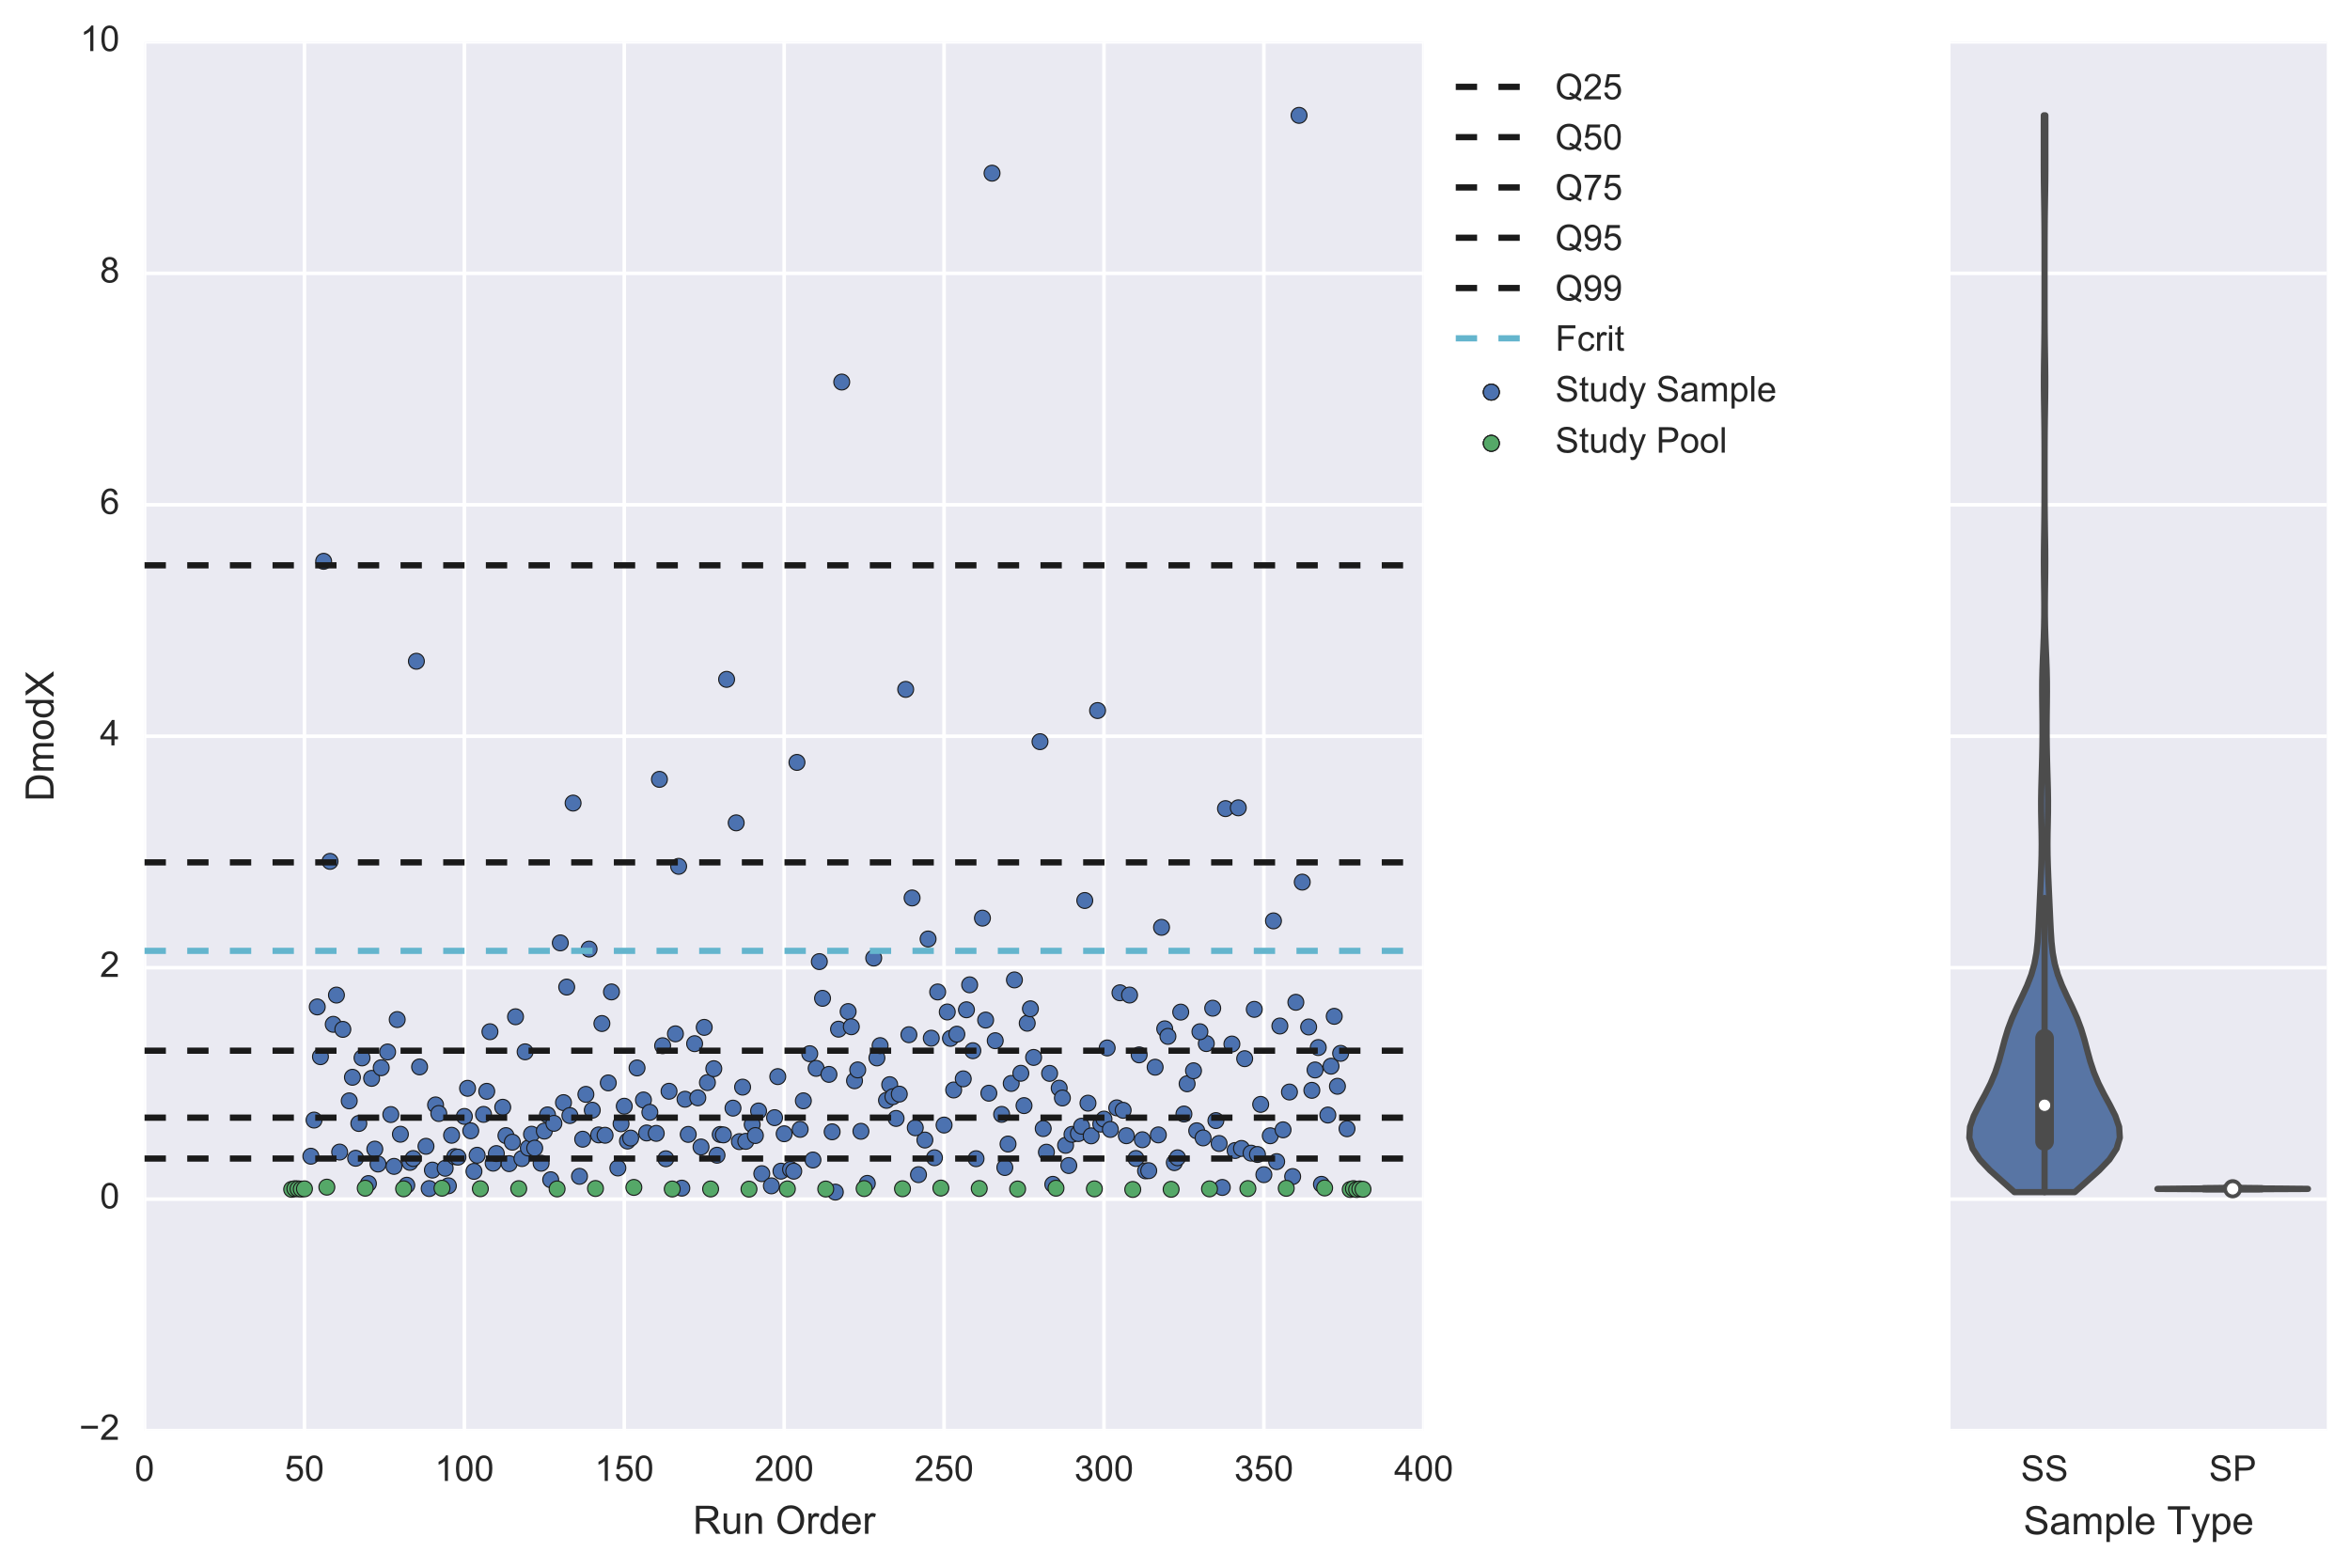 <?xml version="1.0" encoding="utf-8" standalone="no"?>
<!DOCTYPE svg PUBLIC "-//W3C//DTD SVG 1.1//EN"
  "http://www.w3.org/Graphics/SVG/1.1/DTD/svg11.dtd">
<!-- Created with matplotlib (http://matplotlib.org/) -->
<svg height="441pt" version="1.1" viewBox="0 0 661 441" width="661pt" xmlns="http://www.w3.org/2000/svg" xmlns:xlink="http://www.w3.org/1999/xlink">
 <defs>
  <style type="text/css">
*{stroke-linecap:butt;stroke-linejoin:round;stroke-miterlimit:100000;}
  </style>
 </defs>
 <g id="figure_1">
  <g id="patch_1">
   <path d="M 0 441.041 
L 661.661 441.041 
L 661.661 0 
L 0 0 
z
" style="fill:#ffffff;"/>
  </g>
  <g id="axes_1">
   <g id="patch_2">
    <path d="M 40.661 402.373 
L 400.475 402.373 
L 400.475 11.773 
L 40.661 11.773 
z
" style="fill:#eaeaf2;"/>
   </g>
   <g id="matplotlib.axis_1">
    <g id="xtick_1">
     <g id="line2d_1">
      <path clip-path="url(#pd34e67d941)" d="M 40.661 402.373 
L 40.661 11.773 
" style="fill:none;stroke:#ffffff;stroke-linecap:round;"/>
     </g>
     <g id="line2d_2">
      <defs>
       <path d="M 0 0 
L 0 0 
" id="mb60c4aae9c" style="stroke:#262626;"/>
      </defs>
      <g>
       <use style="fill:#262626;stroke:#262626;" x="40.661" xlink:href="#mb60c4aae9c" y="402.373"/>
      </g>
     </g>
     <g id="line2d_3">
      <g>
       <use style="fill:#262626;stroke:#262626;" x="40.661" xlink:href="#mb60c4aae9c" y="11.773"/>
      </g>
     </g>
     <g id="text_1">
      <!-- 0 -->
      <defs>
       <path d="M 4.156 35.297 
Q 4.156 48 6.766 55.734 
Q 9.375 63.484 14.516 67.672 
Q 19.672 71.875 27.484 71.875 
Q 33.25 71.875 37.594 69.547 
Q 41.938 67.234 44.766 62.859 
Q 47.609 58.5 49.219 52.219 
Q 50.828 45.953 50.828 35.297 
Q 50.828 22.703 48.234 14.969 
Q 45.656 7.234 40.5 3 
Q 35.359 -1.219 27.484 -1.219 
Q 17.141 -1.219 11.234 6.203 
Q 4.156 15.141 4.156 35.297 
M 13.188 35.297 
Q 13.188 17.672 17.312 11.828 
Q 21.438 6 27.484 6 
Q 33.547 6 37.672 11.859 
Q 41.797 17.719 41.797 35.297 
Q 41.797 52.984 37.672 58.781 
Q 33.547 64.594 27.391 64.594 
Q 21.344 64.594 17.719 59.469 
Q 13.188 52.938 13.188 35.297 
" id="ArialMT-30"/>
      </defs>
      <g style="fill:#262626;" transform="translate(37.881 416.53)scale(0.1 -0.1)">
       <use xlink:href="#ArialMT-30"/>
      </g>
     </g>
    </g>
    <g id="xtick_2">
     <g id="line2d_4">
      <path clip-path="url(#pd34e67d941)" d="M 85.638 402.373 
L 85.638 11.773 
" style="fill:none;stroke:#ffffff;stroke-linecap:round;"/>
     </g>
     <g id="line2d_5">
      <g>
       <use style="fill:#262626;stroke:#262626;" x="85.638" xlink:href="#mb60c4aae9c" y="402.373"/>
      </g>
     </g>
     <g id="line2d_6">
      <g>
       <use style="fill:#262626;stroke:#262626;" x="85.638" xlink:href="#mb60c4aae9c" y="11.773"/>
      </g>
     </g>
     <g id="text_2">
      <!-- 50 -->
      <defs>
       <path d="M 4.156 18.75 
L 13.375 19.531 
Q 14.406 12.797 18.141 9.391 
Q 21.875 6 27.156 6 
Q 33.5 6 37.891 10.781 
Q 42.281 15.578 42.281 23.484 
Q 42.281 31 38.062 35.344 
Q 33.844 39.703 27 39.703 
Q 22.75 39.703 19.328 37.766 
Q 15.922 35.844 13.969 32.766 
L 5.719 33.844 
L 12.641 70.609 
L 48.25 70.609 
L 48.25 62.203 
L 19.672 62.203 
L 15.828 42.969 
Q 22.266 47.469 29.344 47.469 
Q 38.719 47.469 45.156 40.969 
Q 51.609 34.469 51.609 24.266 
Q 51.609 14.547 45.953 7.469 
Q 39.062 -1.219 27.156 -1.219 
Q 17.391 -1.219 11.203 4.25 
Q 5.031 9.719 4.156 18.75 
" id="ArialMT-35"/>
      </defs>
      <g style="fill:#262626;" transform="translate(80.077 416.53)scale(0.1 -0.1)">
       <use xlink:href="#ArialMT-35"/>
       <use x="55.615" xlink:href="#ArialMT-30"/>
      </g>
     </g>
    </g>
    <g id="xtick_3">
     <g id="line2d_7">
      <path clip-path="url(#pd34e67d941)" d="M 130.615 402.373 
L 130.615 11.773 
" style="fill:none;stroke:#ffffff;stroke-linecap:round;"/>
     </g>
     <g id="line2d_8">
      <g>
       <use style="fill:#262626;stroke:#262626;" x="130.615" xlink:href="#mb60c4aae9c" y="402.373"/>
      </g>
     </g>
     <g id="line2d_9">
      <g>
       <use style="fill:#262626;stroke:#262626;" x="130.615" xlink:href="#mb60c4aae9c" y="11.773"/>
      </g>
     </g>
     <g id="text_3">
      <!-- 100 -->
      <defs>
       <path d="M 37.25 0 
L 28.469 0 
L 28.469 56 
Q 25.297 52.984 20.141 49.953 
Q 14.984 46.922 10.891 45.406 
L 10.891 53.906 
Q 18.266 57.375 23.781 62.297 
Q 29.297 67.234 31.594 71.875 
L 37.25 71.875 
z
" id="ArialMT-31"/>
      </defs>
      <g style="fill:#262626;" transform="translate(122.273 416.53)scale(0.1 -0.1)">
       <use xlink:href="#ArialMT-31"/>
       <use x="55.615" xlink:href="#ArialMT-30"/>
       <use x="111.23" xlink:href="#ArialMT-30"/>
      </g>
     </g>
    </g>
    <g id="xtick_4">
     <g id="line2d_10">
      <path clip-path="url(#pd34e67d941)" d="M 175.592 402.373 
L 175.592 11.773 
" style="fill:none;stroke:#ffffff;stroke-linecap:round;"/>
     </g>
     <g id="line2d_11">
      <g>
       <use style="fill:#262626;stroke:#262626;" x="175.592" xlink:href="#mb60c4aae9c" y="402.373"/>
      </g>
     </g>
     <g id="line2d_12">
      <g>
       <use style="fill:#262626;stroke:#262626;" x="175.592" xlink:href="#mb60c4aae9c" y="11.773"/>
      </g>
     </g>
     <g id="text_4">
      <!-- 150 -->
      <g style="fill:#262626;" transform="translate(167.25 416.53)scale(0.1 -0.1)">
       <use xlink:href="#ArialMT-31"/>
       <use x="55.615" xlink:href="#ArialMT-35"/>
       <use x="111.23" xlink:href="#ArialMT-30"/>
      </g>
     </g>
    </g>
    <g id="xtick_5">
     <g id="line2d_13">
      <path clip-path="url(#pd34e67d941)" d="M 220.568 402.373 
L 220.568 11.773 
" style="fill:none;stroke:#ffffff;stroke-linecap:round;"/>
     </g>
     <g id="line2d_14">
      <g>
       <use style="fill:#262626;stroke:#262626;" x="220.568" xlink:href="#mb60c4aae9c" y="402.373"/>
      </g>
     </g>
     <g id="line2d_15">
      <g>
       <use style="fill:#262626;stroke:#262626;" x="220.568" xlink:href="#mb60c4aae9c" y="11.773"/>
      </g>
     </g>
     <g id="text_5">
      <!-- 200 -->
      <defs>
       <path d="M 50.344 8.453 
L 50.344 0 
L 3.031 0 
Q 2.938 3.172 4.047 6.109 
Q 5.859 10.938 9.828 15.625 
Q 13.812 20.312 21.344 26.469 
Q 33.016 36.031 37.109 41.625 
Q 41.219 47.219 41.219 52.203 
Q 41.219 57.422 37.469 61 
Q 33.734 64.594 27.734 64.594 
Q 21.391 64.594 17.578 60.781 
Q 13.766 56.984 13.719 50.25 
L 4.688 51.172 
Q 5.609 61.281 11.656 66.578 
Q 17.719 71.875 27.938 71.875 
Q 38.234 71.875 44.234 66.156 
Q 50.25 60.453 50.25 52 
Q 50.25 47.703 48.484 43.547 
Q 46.734 39.406 42.656 34.812 
Q 38.578 30.219 29.109 22.219 
Q 21.188 15.578 18.938 13.203 
Q 16.703 10.844 15.234 8.453 
z
" id="ArialMT-32"/>
      </defs>
      <g style="fill:#262626;" transform="translate(212.227 416.53)scale(0.1 -0.1)">
       <use xlink:href="#ArialMT-32"/>
       <use x="55.615" xlink:href="#ArialMT-30"/>
       <use x="111.23" xlink:href="#ArialMT-30"/>
      </g>
     </g>
    </g>
    <g id="xtick_6">
     <g id="line2d_16">
      <path clip-path="url(#pd34e67d941)" d="M 265.545 402.373 
L 265.545 11.773 
" style="fill:none;stroke:#ffffff;stroke-linecap:round;"/>
     </g>
     <g id="line2d_17">
      <g>
       <use style="fill:#262626;stroke:#262626;" x="265.545" xlink:href="#mb60c4aae9c" y="402.373"/>
      </g>
     </g>
     <g id="line2d_18">
      <g>
       <use style="fill:#262626;stroke:#262626;" x="265.545" xlink:href="#mb60c4aae9c" y="11.773"/>
      </g>
     </g>
     <g id="text_6">
      <!-- 250 -->
      <g style="fill:#262626;" transform="translate(257.204 416.53)scale(0.1 -0.1)">
       <use xlink:href="#ArialMT-32"/>
       <use x="55.615" xlink:href="#ArialMT-35"/>
       <use x="111.23" xlink:href="#ArialMT-30"/>
      </g>
     </g>
    </g>
    <g id="xtick_7">
     <g id="line2d_19">
      <path clip-path="url(#pd34e67d941)" d="M 310.522 402.373 
L 310.522 11.773 
" style="fill:none;stroke:#ffffff;stroke-linecap:round;"/>
     </g>
     <g id="line2d_20">
      <g>
       <use style="fill:#262626;stroke:#262626;" x="310.522" xlink:href="#mb60c4aae9c" y="402.373"/>
      </g>
     </g>
     <g id="line2d_21">
      <g>
       <use style="fill:#262626;stroke:#262626;" x="310.522" xlink:href="#mb60c4aae9c" y="11.773"/>
      </g>
     </g>
     <g id="text_7">
      <!-- 300 -->
      <defs>
       <path d="M 4.203 18.891 
L 12.984 20.062 
Q 14.5 12.594 18.141 9.297 
Q 21.781 6 27 6 
Q 33.203 6 37.469 10.297 
Q 41.75 14.594 41.75 20.953 
Q 41.75 27 37.797 30.922 
Q 33.844 34.859 27.734 34.859 
Q 25.25 34.859 21.531 33.891 
L 22.516 41.609 
Q 23.391 41.5 23.922 41.5 
Q 29.547 41.5 34.031 44.422 
Q 38.531 47.359 38.531 53.469 
Q 38.531 58.297 35.25 61.469 
Q 31.984 64.656 26.812 64.656 
Q 21.688 64.656 18.266 61.422 
Q 14.844 58.203 13.875 51.766 
L 5.078 53.328 
Q 6.688 62.156 12.391 67.016 
Q 18.109 71.875 26.609 71.875 
Q 32.469 71.875 37.391 69.359 
Q 42.328 66.844 44.938 62.5 
Q 47.562 58.156 47.562 53.266 
Q 47.562 48.641 45.062 44.828 
Q 42.578 41.016 37.703 38.766 
Q 44.047 37.312 47.562 32.688 
Q 51.078 28.078 51.078 21.141 
Q 51.078 11.766 44.234 5.25 
Q 37.406 -1.266 26.953 -1.266 
Q 17.531 -1.266 11.297 4.344 
Q 5.078 9.969 4.203 18.891 
" id="ArialMT-33"/>
      </defs>
      <g style="fill:#262626;" transform="translate(302.18 416.53)scale(0.1 -0.1)">
       <use xlink:href="#ArialMT-33"/>
       <use x="55.615" xlink:href="#ArialMT-30"/>
       <use x="111.23" xlink:href="#ArialMT-30"/>
      </g>
     </g>
    </g>
    <g id="xtick_8">
     <g id="line2d_22">
      <path clip-path="url(#pd34e67d941)" d="M 355.498 402.373 
L 355.498 11.773 
" style="fill:none;stroke:#ffffff;stroke-linecap:round;"/>
     </g>
     <g id="line2d_23">
      <g>
       <use style="fill:#262626;stroke:#262626;" x="355.498" xlink:href="#mb60c4aae9c" y="402.373"/>
      </g>
     </g>
     <g id="line2d_24">
      <g>
       <use style="fill:#262626;stroke:#262626;" x="355.498" xlink:href="#mb60c4aae9c" y="11.773"/>
      </g>
     </g>
     <g id="text_8">
      <!-- 350 -->
      <g style="fill:#262626;" transform="translate(347.157 416.53)scale(0.1 -0.1)">
       <use xlink:href="#ArialMT-33"/>
       <use x="55.615" xlink:href="#ArialMT-35"/>
       <use x="111.23" xlink:href="#ArialMT-30"/>
      </g>
     </g>
    </g>
    <g id="xtick_9">
     <g id="line2d_25">
      <path clip-path="url(#pd34e67d941)" d="M 400.475 402.373 
L 400.475 11.773 
" style="fill:none;stroke:#ffffff;stroke-linecap:round;"/>
     </g>
     <g id="line2d_26">
      <g>
       <use style="fill:#262626;stroke:#262626;" x="400.475" xlink:href="#mb60c4aae9c" y="402.373"/>
      </g>
     </g>
     <g id="line2d_27">
      <g>
       <use style="fill:#262626;stroke:#262626;" x="400.475" xlink:href="#mb60c4aae9c" y="11.773"/>
      </g>
     </g>
     <g id="text_9">
      <!-- 400 -->
      <defs>
       <path d="M 32.328 0 
L 32.328 17.141 
L 1.266 17.141 
L 1.266 25.203 
L 33.938 71.578 
L 41.109 71.578 
L 41.109 25.203 
L 50.781 25.203 
L 50.781 17.141 
L 41.109 17.141 
L 41.109 0 
z
M 32.328 25.203 
L 32.328 57.469 
L 9.906 25.203 
z
" id="ArialMT-34"/>
      </defs>
      <g style="fill:#262626;" transform="translate(392.134 416.53)scale(0.1 -0.1)">
       <use xlink:href="#ArialMT-34"/>
       <use x="55.615" xlink:href="#ArialMT-30"/>
       <use x="111.23" xlink:href="#ArialMT-30"/>
      </g>
     </g>
    </g>
    <g id="text_10">
     <!-- Run Order -->
     <defs>
      <path d="M 40.234 0 
L 40.234 6.547 
Q 35.297 -1.172 25.734 -1.172 
Q 19.531 -1.172 14.328 2.25 
Q 9.125 5.672 6.266 11.797 
Q 3.422 17.922 3.422 25.875 
Q 3.422 33.641 6 39.969 
Q 8.594 46.297 13.766 49.656 
Q 18.953 53.031 25.344 53.031 
Q 30.031 53.031 33.688 51.047 
Q 37.359 49.078 39.656 45.906 
L 39.656 71.578 
L 48.391 71.578 
L 48.391 0 
z
M 12.453 25.875 
Q 12.453 15.922 16.641 10.984 
Q 20.844 6.062 26.562 6.062 
Q 32.328 6.062 36.344 10.766 
Q 40.375 15.484 40.375 25.141 
Q 40.375 35.797 36.266 40.766 
Q 32.172 45.75 26.172 45.75 
Q 20.312 45.75 16.375 40.969 
Q 12.453 36.188 12.453 25.875 
" id="ArialMT-64"/>
      <path d="M 4.828 34.859 
Q 4.828 52.688 14.391 62.766 
Q 23.969 72.859 39.109 72.859 
Q 49.031 72.859 56.984 68.109 
Q 64.938 63.375 69.109 54.906 
Q 73.297 46.438 73.297 35.688 
Q 73.297 24.812 68.891 16.219 
Q 64.5 7.625 56.438 3.203 
Q 48.391 -1.219 39.062 -1.219 
Q 28.953 -1.219 20.984 3.656 
Q 13.031 8.547 8.922 16.984 
Q 4.828 25.438 4.828 34.859 
M 14.594 34.719 
Q 14.594 21.781 21.547 14.328 
Q 28.516 6.891 39.016 6.891 
Q 49.703 6.891 56.609 14.406 
Q 63.531 21.922 63.531 35.75 
Q 63.531 44.484 60.578 51 
Q 57.625 57.516 51.922 61.109 
Q 46.234 64.703 39.156 64.703 
Q 29.109 64.703 21.844 57.781 
Q 14.594 50.875 14.594 34.719 
" id="ArialMT-4f"/>
      <path d="M 6.5 0 
L 6.5 51.859 
L 14.406 51.859 
L 14.406 44 
Q 17.438 49.516 20 51.266 
Q 22.562 53.031 25.641 53.031 
Q 30.078 53.031 34.672 50.203 
L 31.641 42.047 
Q 28.422 43.953 25.203 43.953 
Q 22.312 43.953 20.016 42.219 
Q 17.719 40.484 16.75 37.406 
Q 15.281 32.719 15.281 27.156 
L 15.281 0 
z
" id="ArialMT-72"/>
      <path d="M 40.578 0 
L 40.578 7.625 
Q 34.516 -1.172 24.125 -1.172 
Q 19.531 -1.172 15.547 0.578 
Q 11.578 2.344 9.641 5 
Q 7.719 7.672 6.938 11.531 
Q 6.391 14.109 6.391 19.734 
L 6.391 51.859 
L 15.188 51.859 
L 15.188 23.094 
Q 15.188 16.219 15.719 13.812 
Q 16.547 10.359 19.234 8.375 
Q 21.922 6.391 25.875 6.391 
Q 29.828 6.391 33.297 8.422 
Q 36.766 10.453 38.203 13.938 
Q 39.656 17.438 39.656 24.078 
L 39.656 51.859 
L 48.438 51.859 
L 48.438 0 
z
" id="ArialMT-75"/>
      <path d="M 6.594 0 
L 6.594 51.859 
L 14.5 51.859 
L 14.5 44.484 
Q 20.219 53.031 31 53.031 
Q 35.688 53.031 39.625 51.344 
Q 43.562 49.656 45.516 46.922 
Q 47.469 44.188 48.25 40.438 
Q 48.734 37.984 48.734 31.891 
L 48.734 0 
L 39.938 0 
L 39.938 31.547 
Q 39.938 36.922 38.906 39.578 
Q 37.891 42.234 35.281 43.812 
Q 32.672 45.406 29.156 45.406 
Q 23.531 45.406 19.453 41.844 
Q 15.375 38.281 15.375 28.328 
L 15.375 0 
z
" id="ArialMT-6e"/>
      <path d="M 7.859 0 
L 7.859 71.578 
L 39.594 71.578 
Q 49.172 71.578 54.141 69.641 
Q 59.125 67.719 62.109 62.828 
Q 65.094 57.953 65.094 52.047 
Q 65.094 44.438 60.156 39.203 
Q 55.219 33.984 44.922 32.562 
Q 48.688 30.766 50.641 29 
Q 54.781 25.203 58.5 19.484 
L 70.953 0 
L 59.031 0 
L 49.562 14.891 
Q 45.406 21.344 42.719 24.75 
Q 40.047 28.172 37.922 29.531 
Q 35.797 30.906 33.594 31.453 
Q 31.984 31.781 28.328 31.781 
L 17.328 31.781 
L 17.328 0 
z
M 17.328 39.984 
L 37.703 39.984 
Q 44.188 39.984 47.844 41.328 
Q 51.516 42.672 53.422 45.625 
Q 55.328 48.578 55.328 52.047 
Q 55.328 57.125 51.641 60.391 
Q 47.953 63.672 39.984 63.672 
L 17.328 63.672 
z
" id="ArialMT-52"/>
      <path d="M 42.094 16.703 
L 51.172 15.578 
Q 49.031 7.625 43.219 3.219 
Q 37.406 -1.172 28.375 -1.172 
Q 17 -1.172 10.328 5.828 
Q 3.656 12.844 3.656 25.484 
Q 3.656 38.578 10.391 45.797 
Q 17.141 53.031 27.875 53.031 
Q 38.281 53.031 44.875 45.953 
Q 51.469 38.875 51.469 26.031 
Q 51.469 25.25 51.422 23.688 
L 12.75 23.688 
Q 13.234 15.141 17.578 10.594 
Q 21.922 6.062 28.422 6.062 
Q 33.25 6.062 36.672 8.594 
Q 40.094 11.141 42.094 16.703 
M 13.234 30.906 
L 42.188 30.906 
Q 41.609 37.453 38.875 40.719 
Q 34.672 45.797 27.984 45.797 
Q 21.922 45.797 17.797 41.75 
Q 13.672 37.703 13.234 30.906 
" id="ArialMT-65"/>
      <path id="ArialMT-20"/>
     </defs>
     <g style="fill:#262626;" transform="translate(194.894 431.392)scale(0.11 -0.11)">
      <use xlink:href="#ArialMT-52"/>
      <use x="72.217" xlink:href="#ArialMT-75"/>
      <use x="127.832" xlink:href="#ArialMT-6e"/>
      <use x="183.447" xlink:href="#ArialMT-20"/>
      <use x="211.23" xlink:href="#ArialMT-4f"/>
      <use x="289.014" xlink:href="#ArialMT-72"/>
      <use x="322.314" xlink:href="#ArialMT-64"/>
      <use x="377.93" xlink:href="#ArialMT-65"/>
      <use x="433.545" xlink:href="#ArialMT-72"/>
     </g>
    </g>
   </g>
   <g id="matplotlib.axis_2">
    <g id="ytick_1">
     <g id="line2d_28">
      <path clip-path="url(#pd34e67d941)" d="M 40.661 402.373 
L 400.475 402.373 
" style="fill:none;stroke:#ffffff;stroke-linecap:round;"/>
     </g>
     <g id="line2d_29">
      <g>
       <use style="fill:#262626;stroke:#262626;" x="40.661" xlink:href="#mb60c4aae9c" y="402.373"/>
      </g>
     </g>
     <g id="line2d_30">
      <g>
       <use style="fill:#262626;stroke:#262626;" x="400.475" xlink:href="#mb60c4aae9c" y="402.373"/>
      </g>
     </g>
     <g id="text_11">
      <!-- −2 -->
      <defs>
       <path d="M 52.828 31.203 
L 5.562 31.203 
L 5.562 39.406 
L 52.828 39.406 
z
" id="ArialMT-2212"/>
      </defs>
      <g style="fill:#262626;" transform="translate(22.26 404.958)scale(0.1 -0.1)">
       <use xlink:href="#ArialMT-2212"/>
       <use x="58.398" xlink:href="#ArialMT-32"/>
      </g>
     </g>
    </g>
    <g id="ytick_2">
     <g id="line2d_31">
      <path clip-path="url(#pd34e67d941)" d="M 40.661 337.273 
L 400.475 337.273 
" style="fill:none;stroke:#ffffff;stroke-linecap:round;"/>
     </g>
     <g id="line2d_32">
      <g>
       <use style="fill:#262626;stroke:#262626;" x="40.661" xlink:href="#mb60c4aae9c" y="337.273"/>
      </g>
     </g>
     <g id="line2d_33">
      <g>
       <use style="fill:#262626;stroke:#262626;" x="400.475" xlink:href="#mb60c4aae9c" y="337.273"/>
      </g>
     </g>
     <g id="text_12">
      <!-- 0 -->
      <g style="fill:#262626;" transform="translate(28.1 339.858)scale(0.1 -0.1)">
       <use xlink:href="#ArialMT-30"/>
      </g>
     </g>
    </g>
    <g id="ytick_3">
     <g id="line2d_34">
      <path clip-path="url(#pd34e67d941)" d="M 40.661 272.173 
L 400.475 272.173 
" style="fill:none;stroke:#ffffff;stroke-linecap:round;"/>
     </g>
     <g id="line2d_35">
      <g>
       <use style="fill:#262626;stroke:#262626;" x="40.661" xlink:href="#mb60c4aae9c" y="272.173"/>
      </g>
     </g>
     <g id="line2d_36">
      <g>
       <use style="fill:#262626;stroke:#262626;" x="400.475" xlink:href="#mb60c4aae9c" y="272.173"/>
      </g>
     </g>
     <g id="text_13">
      <!-- 2 -->
      <g style="fill:#262626;" transform="translate(28.1 274.758)scale(0.1 -0.1)">
       <use xlink:href="#ArialMT-32"/>
      </g>
     </g>
    </g>
    <g id="ytick_4">
     <g id="line2d_37">
      <path clip-path="url(#pd34e67d941)" d="M 40.661 207.073 
L 400.475 207.073 
" style="fill:none;stroke:#ffffff;stroke-linecap:round;"/>
     </g>
     <g id="line2d_38">
      <g>
       <use style="fill:#262626;stroke:#262626;" x="40.661" xlink:href="#mb60c4aae9c" y="207.073"/>
      </g>
     </g>
     <g id="line2d_39">
      <g>
       <use style="fill:#262626;stroke:#262626;" x="400.475" xlink:href="#mb60c4aae9c" y="207.073"/>
      </g>
     </g>
     <g id="text_14">
      <!-- 4 -->
      <g style="fill:#262626;" transform="translate(28.1 209.658)scale(0.1 -0.1)">
       <use xlink:href="#ArialMT-34"/>
      </g>
     </g>
    </g>
    <g id="ytick_5">
     <g id="line2d_40">
      <path clip-path="url(#pd34e67d941)" d="M 40.661 141.973 
L 400.475 141.973 
" style="fill:none;stroke:#ffffff;stroke-linecap:round;"/>
     </g>
     <g id="line2d_41">
      <g>
       <use style="fill:#262626;stroke:#262626;" x="40.661" xlink:href="#mb60c4aae9c" y="141.973"/>
      </g>
     </g>
     <g id="line2d_42">
      <g>
       <use style="fill:#262626;stroke:#262626;" x="400.475" xlink:href="#mb60c4aae9c" y="141.973"/>
      </g>
     </g>
     <g id="text_15">
      <!-- 6 -->
      <defs>
       <path d="M 49.75 54.047 
L 41.016 53.375 
Q 39.844 58.547 37.703 60.891 
Q 34.125 64.656 28.906 64.656 
Q 24.703 64.656 21.531 62.312 
Q 17.391 59.281 14.984 53.469 
Q 12.594 47.656 12.5 36.922 
Q 15.672 41.75 20.266 44.094 
Q 24.859 46.438 29.891 46.438 
Q 38.672 46.438 44.844 39.969 
Q 51.031 33.5 51.031 23.25 
Q 51.031 16.5 48.125 10.719 
Q 45.219 4.938 40.141 1.859 
Q 35.062 -1.219 28.609 -1.219 
Q 17.625 -1.219 10.688 6.859 
Q 3.766 14.938 3.766 33.5 
Q 3.766 54.25 11.422 63.672 
Q 18.109 71.875 29.438 71.875 
Q 37.891 71.875 43.281 67.141 
Q 48.688 62.406 49.75 54.047 
M 13.875 23.188 
Q 13.875 18.656 15.797 14.5 
Q 17.719 10.359 21.188 8.172 
Q 24.656 6 28.469 6 
Q 34.031 6 38.031 10.484 
Q 42.047 14.984 42.047 22.703 
Q 42.047 30.125 38.078 34.391 
Q 34.125 38.672 28.125 38.672 
Q 22.172 38.672 18.016 34.391 
Q 13.875 30.125 13.875 23.188 
" id="ArialMT-36"/>
      </defs>
      <g style="fill:#262626;" transform="translate(28.1 144.558)scale(0.1 -0.1)">
       <use xlink:href="#ArialMT-36"/>
      </g>
     </g>
    </g>
    <g id="ytick_6">
     <g id="line2d_43">
      <path clip-path="url(#pd34e67d941)" d="M 40.661 76.873 
L 400.475 76.873 
" style="fill:none;stroke:#ffffff;stroke-linecap:round;"/>
     </g>
     <g id="line2d_44">
      <g>
       <use style="fill:#262626;stroke:#262626;" x="40.661" xlink:href="#mb60c4aae9c" y="76.873"/>
      </g>
     </g>
     <g id="line2d_45">
      <g>
       <use style="fill:#262626;stroke:#262626;" x="400.475" xlink:href="#mb60c4aae9c" y="76.873"/>
      </g>
     </g>
     <g id="text_16">
      <!-- 8 -->
      <defs>
       <path d="M 17.672 38.812 
Q 12.203 40.828 9.562 44.531 
Q 6.938 48.25 6.938 53.422 
Q 6.938 61.234 12.547 66.547 
Q 18.172 71.875 27.484 71.875 
Q 36.859 71.875 42.578 66.422 
Q 48.297 60.984 48.297 53.172 
Q 48.297 48.188 45.672 44.5 
Q 43.062 40.828 37.75 38.812 
Q 44.344 36.672 47.781 31.875 
Q 51.219 27.094 51.219 20.453 
Q 51.219 11.281 44.719 5.031 
Q 38.234 -1.219 27.641 -1.219 
Q 17.047 -1.219 10.547 5.047 
Q 4.047 11.328 4.047 20.703 
Q 4.047 27.688 7.594 32.391 
Q 11.141 37.109 17.672 38.812 
M 15.922 53.719 
Q 15.922 48.641 19.188 45.406 
Q 22.469 42.188 27.688 42.188 
Q 32.766 42.188 36.016 45.375 
Q 39.266 48.578 39.266 53.219 
Q 39.266 58.062 35.906 61.359 
Q 32.562 64.656 27.594 64.656 
Q 22.562 64.656 19.234 61.422 
Q 15.922 58.203 15.922 53.719 
M 13.094 20.656 
Q 13.094 16.891 14.875 13.375 
Q 16.656 9.859 20.172 7.922 
Q 23.688 6 27.734 6 
Q 34.031 6 38.125 10.047 
Q 42.234 14.109 42.234 20.359 
Q 42.234 26.703 38.016 30.859 
Q 33.797 35.016 27.438 35.016 
Q 21.234 35.016 17.156 30.906 
Q 13.094 26.812 13.094 20.656 
" id="ArialMT-38"/>
      </defs>
      <g style="fill:#262626;" transform="translate(28.1 79.458)scale(0.1 -0.1)">
       <use xlink:href="#ArialMT-38"/>
      </g>
     </g>
    </g>
    <g id="ytick_7">
     <g id="line2d_46">
      <path clip-path="url(#pd34e67d941)" d="M 40.661 11.773 
L 400.475 11.773 
" style="fill:none;stroke:#ffffff;stroke-linecap:round;"/>
     </g>
     <g id="line2d_47">
      <g>
       <use style="fill:#262626;stroke:#262626;" x="40.661" xlink:href="#mb60c4aae9c" y="11.773"/>
      </g>
     </g>
     <g id="line2d_48">
      <g>
       <use style="fill:#262626;stroke:#262626;" x="400.475" xlink:href="#mb60c4aae9c" y="11.773"/>
      </g>
     </g>
     <g id="text_17">
      <!-- 10 -->
      <g style="fill:#262626;" transform="translate(22.54 14.358)scale(0.1 -0.1)">
       <use xlink:href="#ArialMT-31"/>
       <use x="55.615" xlink:href="#ArialMT-30"/>
      </g>
     </g>
    </g>
    <g id="text_18">
     <!-- DmodX -->
     <defs>
      <path d="M 6.594 0 
L 6.594 51.859 
L 14.453 51.859 
L 14.453 44.578 
Q 16.891 48.391 20.938 50.703 
Q 25 53.031 30.172 53.031 
Q 35.938 53.031 39.625 50.641 
Q 43.312 48.25 44.828 43.953 
Q 50.984 53.031 60.844 53.031 
Q 68.562 53.031 72.703 48.75 
Q 76.859 44.484 76.859 35.594 
L 76.859 0 
L 68.109 0 
L 68.109 32.672 
Q 68.109 37.938 67.25 40.25 
Q 66.406 42.578 64.156 43.984 
Q 61.922 45.406 58.891 45.406 
Q 53.422 45.406 49.797 41.766 
Q 46.188 38.141 46.188 30.125 
L 46.188 0 
L 37.406 0 
L 37.406 33.688 
Q 37.406 39.547 35.25 42.469 
Q 33.109 45.406 28.219 45.406 
Q 24.516 45.406 21.359 43.453 
Q 18.219 41.5 16.797 37.734 
Q 15.375 33.984 15.375 26.906 
L 15.375 0 
z
" id="ArialMT-6d"/>
      <path d="M 7.719 0 
L 7.719 71.578 
L 32.375 71.578 
Q 40.719 71.578 45.125 70.562 
Q 51.266 69.141 55.609 65.438 
Q 61.281 60.641 64.078 53.188 
Q 66.891 45.75 66.891 36.188 
Q 66.891 28.031 64.984 21.734 
Q 63.094 15.438 60.109 11.297 
Q 57.125 7.172 53.578 4.797 
Q 50.047 2.438 45.047 1.219 
Q 40.047 0 33.547 0 
z
M 17.188 8.453 
L 32.469 8.453 
Q 39.547 8.453 43.578 9.766 
Q 47.609 11.078 50 13.484 
Q 53.375 16.844 55.25 22.531 
Q 57.125 28.219 57.125 36.328 
Q 57.125 47.562 53.438 53.594 
Q 49.75 59.625 44.484 61.672 
Q 40.672 63.141 32.234 63.141 
L 17.188 63.141 
z
" id="ArialMT-44"/>
      <path d="M 3.328 25.922 
Q 3.328 40.328 11.328 47.266 
Q 18.016 53.031 27.641 53.031 
Q 38.328 53.031 45.109 46.016 
Q 51.906 39.016 51.906 26.656 
Q 51.906 16.656 48.906 10.906 
Q 45.906 5.172 40.156 2 
Q 34.422 -1.172 27.641 -1.172 
Q 16.75 -1.172 10.031 5.812 
Q 3.328 12.797 3.328 25.922 
M 12.359 25.922 
Q 12.359 15.969 16.703 11.016 
Q 21.047 6.062 27.641 6.062 
Q 34.188 6.062 38.531 11.031 
Q 42.875 16.016 42.875 26.219 
Q 42.875 35.844 38.5 40.797 
Q 34.125 45.75 27.641 45.75 
Q 21.047 45.75 16.703 40.812 
Q 12.359 35.891 12.359 25.922 
" id="ArialMT-6f"/>
      <path d="M 0.438 0 
L 28.125 37.312 
L 3.719 71.578 
L 14.984 71.578 
L 27.984 53.219 
Q 32.031 47.516 33.734 44.438 
Q 36.141 48.344 39.406 52.594 
L 53.812 71.578 
L 64.109 71.578 
L 38.969 37.844 
L 66.062 0 
L 54.344 0 
L 36.328 25.531 
Q 34.812 27.734 33.203 30.328 
Q 30.812 26.422 29.781 24.953 
L 11.812 0 
z
" id="ArialMT-58"/>
     </defs>
     <g style="fill:#262626;" transform="translate(15.074 225.412)rotate(-90.0)scale(0.11 -0.11)">
      <use xlink:href="#ArialMT-44"/>
      <use x="72.217" xlink:href="#ArialMT-6d"/>
      <use x="155.518" xlink:href="#ArialMT-6f"/>
      <use x="211.133" xlink:href="#ArialMT-64"/>
      <use x="266.748" xlink:href="#ArialMT-58"/>
     </g>
    </g>
   </g>
   <g id="PathCollection_1">
    <defs>
     <path d="M 0 2.236 
C 0.593 2.236 1.162 2 1.581 1.581 
C 2 1.162 2.236 0.593 2.236 0 
C 2.236 -0.593 2 -1.162 1.581 -1.581 
C 1.162 -2 0.593 -2.236 0 -2.236 
C -0.593 -2.236 -1.162 -2 -1.581 -1.581 
C -2 -1.162 -2.236 -0.593 -2.236 0 
C -2.236 0.593 -2 1.162 -1.581 1.581 
C -1.162 2 -0.593 2.236 0 2.236 
z
" id="m51bce6ce35" style="stroke:#1a1a1a;stroke-width:0.3;"/>
    </defs>
    <g clip-path="url(#pd34e67d941)">
     <use style="fill:#4c72b0;stroke:#1a1a1a;stroke-width:0.3;" x="260.148" xlink:href="#m51bce6ce35" y="320.646"/>
     <use style="fill:#4c72b0;stroke:#1a1a1a;stroke-width:0.3;" x="261.047" xlink:href="#m51bce6ce35" y="264.104"/>
     <use style="fill:#4c72b0;stroke:#1a1a1a;stroke-width:0.3;" x="261.947" xlink:href="#m51bce6ce35" y="291.999"/>
     <use style="fill:#4c72b0;stroke:#1a1a1a;stroke-width:0.3;" x="262.846" xlink:href="#m51bce6ce35" y="325.629"/>
     <use style="fill:#4c72b0;stroke:#1a1a1a;stroke-width:0.3;" x="263.746" xlink:href="#m51bce6ce35" y="279.002"/>
     <use style="fill:#4c72b0;stroke:#1a1a1a;stroke-width:0.3;" x="265.545" xlink:href="#m51bce6ce35" y="316.434"/>
     <use style="fill:#4c72b0;stroke:#1a1a1a;stroke-width:0.3;" x="266.445" xlink:href="#m51bce6ce35" y="284.631"/>
     <use style="fill:#4c72b0;stroke:#1a1a1a;stroke-width:0.3;" x="267.344" xlink:href="#m51bce6ce35" y="292.056"/>
     <use style="fill:#4c72b0;stroke:#1a1a1a;stroke-width:0.3;" x="268.244" xlink:href="#m51bce6ce35" y="306.573"/>
     <use style="fill:#4c72b0;stroke:#1a1a1a;stroke-width:0.3;" x="269.143" xlink:href="#m51bce6ce35" y="290.876"/>
     <use style="fill:#4c72b0;stroke:#1a1a1a;stroke-width:0.3;" x="270.942" xlink:href="#m51bce6ce35" y="303.439"/>
     <use style="fill:#4c72b0;stroke:#1a1a1a;stroke-width:0.3;" x="271.842" xlink:href="#m51bce6ce35" y="284.013"/>
     <use style="fill:#4c72b0;stroke:#1a1a1a;stroke-width:0.3;" x="272.741" xlink:href="#m51bce6ce35" y="276.995"/>
     <use style="fill:#4c72b0;stroke:#1a1a1a;stroke-width:0.3;" x="273.641" xlink:href="#m51bce6ce35" y="295.522"/>
     <use style="fill:#4c72b0;stroke:#1a1a1a;stroke-width:0.3;" x="274.54" xlink:href="#m51bce6ce35" y="325.901"/>
     <use style="fill:#4c72b0;stroke:#1a1a1a;stroke-width:0.3;" x="276.339" xlink:href="#m51bce6ce35" y="258.236"/>
     <use style="fill:#4c72b0;stroke:#1a1a1a;stroke-width:0.3;" x="277.239" xlink:href="#m51bce6ce35" y="286.906"/>
     <use style="fill:#4c72b0;stroke:#1a1a1a;stroke-width:0.3;" x="278.139" xlink:href="#m51bce6ce35" y="307.476"/>
     <use style="fill:#4c72b0;stroke:#1a1a1a;stroke-width:0.3;" x="279.038" xlink:href="#m51bce6ce35" y="48.711"/>
     <use style="fill:#4c72b0;stroke:#1a1a1a;stroke-width:0.3;" x="279.938" xlink:href="#m51bce6ce35" y="292.711"/>
     <use style="fill:#4c72b0;stroke:#1a1a1a;stroke-width:0.3;" x="281.737" xlink:href="#m51bce6ce35" y="313.434"/>
     <use style="fill:#4c72b0;stroke:#1a1a1a;stroke-width:0.3;" x="282.636" xlink:href="#m51bce6ce35" y="328.379"/>
     <use style="fill:#4c72b0;stroke:#1a1a1a;stroke-width:0.3;" x="283.536" xlink:href="#m51bce6ce35" y="321.772"/>
     <use style="fill:#4c72b0;stroke:#1a1a1a;stroke-width:0.3;" x="284.435" xlink:href="#m51bce6ce35" y="304.735"/>
     <use style="fill:#4c72b0;stroke:#1a1a1a;stroke-width:0.3;" x="285.335" xlink:href="#m51bce6ce35" y="275.616"/>
     <use style="fill:#4c72b0;stroke:#1a1a1a;stroke-width:0.3;" x="287.134" xlink:href="#m51bce6ce35" y="301.87"/>
     <use style="fill:#4c72b0;stroke:#1a1a1a;stroke-width:0.3;" x="288.033" xlink:href="#m51bce6ce35" y="310.967"/>
     <use style="fill:#4c72b0;stroke:#1a1a1a;stroke-width:0.3;" x="288.933" xlink:href="#m51bce6ce35" y="287.793"/>
     <use style="fill:#4c72b0;stroke:#1a1a1a;stroke-width:0.3;" x="289.832" xlink:href="#m51bce6ce35" y="283.737"/>
     <use style="fill:#4c72b0;stroke:#1a1a1a;stroke-width:0.3;" x="290.732" xlink:href="#m51bce6ce35" y="297.414"/>
     <use style="fill:#4c72b0;stroke:#1a1a1a;stroke-width:0.3;" x="292.531" xlink:href="#m51bce6ce35" y="208.605"/>
     <use style="fill:#4c72b0;stroke:#1a1a1a;stroke-width:0.3;" x="293.431" xlink:href="#m51bce6ce35" y="317.431"/>
     <use style="fill:#4c72b0;stroke:#1a1a1a;stroke-width:0.3;" x="294.33" xlink:href="#m51bce6ce35" y="324.067"/>
     <use style="fill:#4c72b0;stroke:#1a1a1a;stroke-width:0.3;" x="295.23" xlink:href="#m51bce6ce35" y="301.898"/>
     <use style="fill:#4c72b0;stroke:#1a1a1a;stroke-width:0.3;" x="296.129" xlink:href="#m51bce6ce35" y="333.11"/>
     <use style="fill:#4c72b0;stroke:#1a1a1a;stroke-width:0.3;" x="297.928" xlink:href="#m51bce6ce35" y="306.064"/>
     <use style="fill:#4c72b0;stroke:#1a1a1a;stroke-width:0.3;" x="298.828" xlink:href="#m51bce6ce35" y="308.822"/>
     <use style="fill:#4c72b0;stroke:#1a1a1a;stroke-width:0.3;" x="299.727" xlink:href="#m51bce6ce35" y="322.133"/>
     <use style="fill:#4c72b0;stroke:#1a1a1a;stroke-width:0.3;" x="300.627" xlink:href="#m51bce6ce35" y="327.819"/>
     <use style="fill:#4c72b0;stroke:#1a1a1a;stroke-width:0.3;" x="301.526" xlink:href="#m51bce6ce35" y="319.054"/>
     <use style="fill:#4c72b0;stroke:#1a1a1a;stroke-width:0.3;" x="303.325" xlink:href="#m51bce6ce35" y="318.827"/>
     <use style="fill:#4c72b0;stroke:#1a1a1a;stroke-width:0.3;" x="304.225" xlink:href="#m51bce6ce35" y="316.763"/>
     <use style="fill:#4c72b0;stroke:#1a1a1a;stroke-width:0.3;" x="305.125" xlink:href="#m51bce6ce35" y="253.274"/>
     <use style="fill:#4c72b0;stroke:#1a1a1a;stroke-width:0.3;" x="306.024" xlink:href="#m51bce6ce35" y="310.279"/>
     <use style="fill:#4c72b0;stroke:#1a1a1a;stroke-width:0.3;" x="306.924" xlink:href="#m51bce6ce35" y="319.473"/>
     <use style="fill:#4c72b0;stroke:#1a1a1a;stroke-width:0.3;" x="308.723" xlink:href="#m51bce6ce35" y="199.85"/>
     <use style="fill:#4c72b0;stroke:#1a1a1a;stroke-width:0.3;" x="309.622" xlink:href="#m51bce6ce35" y="316.166"/>
     <use style="fill:#4c72b0;stroke:#1a1a1a;stroke-width:0.3;" x="310.522" xlink:href="#m51bce6ce35" y="314.756"/>
     <use style="fill:#4c72b0;stroke:#1a1a1a;stroke-width:0.3;" x="311.421" xlink:href="#m51bce6ce35" y="294.747"/>
     <use style="fill:#4c72b0;stroke:#1a1a1a;stroke-width:0.3;" x="312.321" xlink:href="#m51bce6ce35" y="317.665"/>
     <use style="fill:#4c72b0;stroke:#1a1a1a;stroke-width:0.3;" x="314.12" xlink:href="#m51bce6ce35" y="311.595"/>
     <use style="fill:#4c72b0;stroke:#1a1a1a;stroke-width:0.3;" x="315.019" xlink:href="#m51bce6ce35" y="279.234"/>
     <use style="fill:#4c72b0;stroke:#1a1a1a;stroke-width:0.3;" x="315.919" xlink:href="#m51bce6ce35" y="312.284"/>
     <use style="fill:#4c72b0;stroke:#1a1a1a;stroke-width:0.3;" x="316.818" xlink:href="#m51bce6ce35" y="319.435"/>
     <use style="fill:#4c72b0;stroke:#1a1a1a;stroke-width:0.3;" x="317.718" xlink:href="#m51bce6ce35" y="279.866"/>
     <use style="fill:#4c72b0;stroke:#1a1a1a;stroke-width:0.3;" x="319.517" xlink:href="#m51bce6ce35" y="325.836"/>
     <use style="fill:#4c72b0;stroke:#1a1a1a;stroke-width:0.3;" x="320.417" xlink:href="#m51bce6ce35" y="296.696"/>
     <use style="fill:#4c72b0;stroke:#1a1a1a;stroke-width:0.3;" x="321.316" xlink:href="#m51bce6ce35" y="320.568"/>
     <use style="fill:#4c72b0;stroke:#1a1a1a;stroke-width:0.3;" x="322.216" xlink:href="#m51bce6ce35" y="329.317"/>
     <use style="fill:#4c72b0;stroke:#1a1a1a;stroke-width:0.3;" x="323.115" xlink:href="#m51bce6ce35" y="329.27"/>
     <use style="fill:#4c72b0;stroke:#1a1a1a;stroke-width:0.3;" x="324.914" xlink:href="#m51bce6ce35" y="300.166"/>
     <use style="fill:#4c72b0;stroke:#1a1a1a;stroke-width:0.3;" x="325.814" xlink:href="#m51bce6ce35" y="319.205"/>
     <use style="fill:#4c72b0;stroke:#1a1a1a;stroke-width:0.3;" x="326.713" xlink:href="#m51bce6ce35" y="260.826"/>
     <use style="fill:#4c72b0;stroke:#1a1a1a;stroke-width:0.3;" x="327.613" xlink:href="#m51bce6ce35" y="289.369"/>
     <use style="fill:#4c72b0;stroke:#1a1a1a;stroke-width:0.3;" x="328.512" xlink:href="#m51bce6ce35" y="291.492"/>
     <use style="fill:#4c72b0;stroke:#1a1a1a;stroke-width:0.3;" x="330.312" xlink:href="#m51bce6ce35" y="327.006"/>
     <use style="fill:#4c72b0;stroke:#1a1a1a;stroke-width:0.3;" x="331.211" xlink:href="#m51bce6ce35" y="325.642"/>
     <use style="fill:#4c72b0;stroke:#1a1a1a;stroke-width:0.3;" x="333.01" xlink:href="#m51bce6ce35" y="313.334"/>
     <use style="fill:#4c72b0;stroke:#1a1a1a;stroke-width:0.3;" x="333.91" xlink:href="#m51bce6ce35" y="304.828"/>
     <use style="fill:#4c72b0;stroke:#1a1a1a;stroke-width:0.3;" x="335.709" xlink:href="#m51bce6ce35" y="301.169"/>
     <use style="fill:#4c72b0;stroke:#1a1a1a;stroke-width:0.3;" x="336.608" xlink:href="#m51bce6ce35" y="318.044"/>
     <use style="fill:#4c72b0;stroke:#1a1a1a;stroke-width:0.3;" x="338.407" xlink:href="#m51bce6ce35" y="320.052"/>
     <use style="fill:#4c72b0;stroke:#1a1a1a;stroke-width:0.3;" x="339.307" xlink:href="#m51bce6ce35" y="293.517"/>
     <use style="fill:#4c72b0;stroke:#1a1a1a;stroke-width:0.3;" x="341.106" xlink:href="#m51bce6ce35" y="283.57"/>
     <use style="fill:#4c72b0;stroke:#1a1a1a;stroke-width:0.3;" x="342.005" xlink:href="#m51bce6ce35" y="315.178"/>
     <use style="fill:#4c72b0;stroke:#1a1a1a;stroke-width:0.3;" x="342.905" xlink:href="#m51bce6ce35" y="321.616"/>
     <use style="fill:#4c72b0;stroke:#1a1a1a;stroke-width:0.3;" x="343.805" xlink:href="#m51bce6ce35" y="333.984"/>
     <use style="fill:#4c72b0;stroke:#1a1a1a;stroke-width:0.3;" x="344.704" xlink:href="#m51bce6ce35" y="227.433"/>
     <use style="fill:#4c72b0;stroke:#1a1a1a;stroke-width:0.3;" x="87.437" xlink:href="#m51bce6ce35" y="325.201"/>
     <use style="fill:#4c72b0;stroke:#1a1a1a;stroke-width:0.3;" x="88.337" xlink:href="#m51bce6ce35" y="315.033"/>
     <use style="fill:#4c72b0;stroke:#1a1a1a;stroke-width:0.3;" x="89.236" xlink:href="#m51bce6ce35" y="283.208"/>
     <use style="fill:#4c72b0;stroke:#1a1a1a;stroke-width:0.3;" x="90.136" xlink:href="#m51bce6ce35" y="297.208"/>
     <use style="fill:#4c72b0;stroke:#1a1a1a;stroke-width:0.3;" x="91.035" xlink:href="#m51bce6ce35" y="157.872"/>
     <use style="fill:#4c72b0;stroke:#1a1a1a;stroke-width:0.3;" x="92.834" xlink:href="#m51bce6ce35" y="242.268"/>
     <use style="fill:#4c72b0;stroke:#1a1a1a;stroke-width:0.3;" x="93.734" xlink:href="#m51bce6ce35" y="288.102"/>
     <use style="fill:#4c72b0;stroke:#1a1a1a;stroke-width:0.3;" x="94.633" xlink:href="#m51bce6ce35" y="279.877"/>
     <use style="fill:#4c72b0;stroke:#1a1a1a;stroke-width:0.3;" x="95.533" xlink:href="#m51bce6ce35" y="324.034"/>
     <use style="fill:#4c72b0;stroke:#1a1a1a;stroke-width:0.3;" x="96.433" xlink:href="#m51bce6ce35" y="289.523"/>
     <use style="fill:#4c72b0;stroke:#1a1a1a;stroke-width:0.3;" x="98.232" xlink:href="#m51bce6ce35" y="309.633"/>
     <use style="fill:#4c72b0;stroke:#1a1a1a;stroke-width:0.3;" x="99.131" xlink:href="#m51bce6ce35" y="302.997"/>
     <use style="fill:#4c72b0;stroke:#1a1a1a;stroke-width:0.3;" x="100.031" xlink:href="#m51bce6ce35" y="325.776"/>
     <use style="fill:#4c72b0;stroke:#1a1a1a;stroke-width:0.3;" x="100.93" xlink:href="#m51bce6ce35" y="315.99"/>
     <use style="fill:#4c72b0;stroke:#1a1a1a;stroke-width:0.3;" x="101.83" xlink:href="#m51bce6ce35" y="297.545"/>
     <use style="fill:#4c72b0;stroke:#1a1a1a;stroke-width:0.3;" x="103.629" xlink:href="#m51bce6ce35" y="332.893"/>
     <use style="fill:#4c72b0;stroke:#1a1a1a;stroke-width:0.3;" x="104.528" xlink:href="#m51bce6ce35" y="303.304"/>
     <use style="fill:#4c72b0;stroke:#1a1a1a;stroke-width:0.3;" x="105.428" xlink:href="#m51bce6ce35" y="323.205"/>
     <use style="fill:#4c72b0;stroke:#1a1a1a;stroke-width:0.3;" x="106.327" xlink:href="#m51bce6ce35" y="327.393"/>
     <use style="fill:#4c72b0;stroke:#1a1a1a;stroke-width:0.3;" x="107.227" xlink:href="#m51bce6ce35" y="300.313"/>
     <use style="fill:#4c72b0;stroke:#1a1a1a;stroke-width:0.3;" x="109.026" xlink:href="#m51bce6ce35" y="295.882"/>
     <use style="fill:#4c72b0;stroke:#1a1a1a;stroke-width:0.3;" x="109.926" xlink:href="#m51bce6ce35" y="313.481"/>
     <use style="fill:#4c72b0;stroke:#1a1a1a;stroke-width:0.3;" x="110.825" xlink:href="#m51bce6ce35" y="328.057"/>
     <use style="fill:#4c72b0;stroke:#1a1a1a;stroke-width:0.3;" x="111.725" xlink:href="#m51bce6ce35" y="286.768"/>
     <use style="fill:#4c72b0;stroke:#1a1a1a;stroke-width:0.3;" x="112.624" xlink:href="#m51bce6ce35" y="319.019"/>
     <use style="fill:#4c72b0;stroke:#1a1a1a;stroke-width:0.3;" x="114.423" xlink:href="#m51bce6ce35" y="333.366"/>
     <use style="fill:#4c72b0;stroke:#1a1a1a;stroke-width:0.3;" x="115.323" xlink:href="#m51bce6ce35" y="326.936"/>
     <use style="fill:#4c72b0;stroke:#1a1a1a;stroke-width:0.3;" x="116.222" xlink:href="#m51bce6ce35" y="325.848"/>
     <use style="fill:#4c72b0;stroke:#1a1a1a;stroke-width:0.3;" x="117.122" xlink:href="#m51bce6ce35" y="185.984"/>
     <use style="fill:#4c72b0;stroke:#1a1a1a;stroke-width:0.3;" x="118.021" xlink:href="#m51bce6ce35" y="300.08"/>
     <use style="fill:#4c72b0;stroke:#1a1a1a;stroke-width:0.3;" x="119.82" xlink:href="#m51bce6ce35" y="322.409"/>
     <use style="fill:#4c72b0;stroke:#1a1a1a;stroke-width:0.3;" x="120.72" xlink:href="#m51bce6ce35" y="334.298"/>
     <use style="fill:#4c72b0;stroke:#1a1a1a;stroke-width:0.3;" x="121.62" xlink:href="#m51bce6ce35" y="329.104"/>
     <use style="fill:#4c72b0;stroke:#1a1a1a;stroke-width:0.3;" x="122.519" xlink:href="#m51bce6ce35" y="310.771"/>
     <use style="fill:#4c72b0;stroke:#1a1a1a;stroke-width:0.3;" x="123.419" xlink:href="#m51bce6ce35" y="313.187"/>
     <use style="fill:#4c72b0;stroke:#1a1a1a;stroke-width:0.3;" x="125.218" xlink:href="#m51bce6ce35" y="328.588"/>
     <use style="fill:#4c72b0;stroke:#1a1a1a;stroke-width:0.3;" x="126.117" xlink:href="#m51bce6ce35" y="333.522"/>
     <use style="fill:#4c72b0;stroke:#1a1a1a;stroke-width:0.3;" x="127.017" xlink:href="#m51bce6ce35" y="319.307"/>
     <use style="fill:#4c72b0;stroke:#1a1a1a;stroke-width:0.3;" x="127.916" xlink:href="#m51bce6ce35" y="325.318"/>
     <use style="fill:#4c72b0;stroke:#1a1a1a;stroke-width:0.3;" x="128.816" xlink:href="#m51bce6ce35" y="325.458"/>
     <use style="fill:#4c72b0;stroke:#1a1a1a;stroke-width:0.3;" x="130.615" xlink:href="#m51bce6ce35" y="314.01"/>
     <use style="fill:#4c72b0;stroke:#1a1a1a;stroke-width:0.3;" x="131.514" xlink:href="#m51bce6ce35" y="306.099"/>
     <use style="fill:#4c72b0;stroke:#1a1a1a;stroke-width:0.3;" x="132.414" xlink:href="#m51bce6ce35" y="318.051"/>
     <use style="fill:#4c72b0;stroke:#1a1a1a;stroke-width:0.3;" x="133.313" xlink:href="#m51bce6ce35" y="329.461"/>
     <use style="fill:#4c72b0;stroke:#1a1a1a;stroke-width:0.3;" x="134.213" xlink:href="#m51bce6ce35" y="324.93"/>
     <use style="fill:#4c72b0;stroke:#1a1a1a;stroke-width:0.3;" x="136.012" xlink:href="#m51bce6ce35" y="313.438"/>
     <use style="fill:#4c72b0;stroke:#1a1a1a;stroke-width:0.3;" x="136.912" xlink:href="#m51bce6ce35" y="306.948"/>
     <use style="fill:#4c72b0;stroke:#1a1a1a;stroke-width:0.3;" x="137.811" xlink:href="#m51bce6ce35" y="290.182"/>
     <use style="fill:#4c72b0;stroke:#1a1a1a;stroke-width:0.3;" x="138.711" xlink:href="#m51bce6ce35" y="327.158"/>
     <use style="fill:#4c72b0;stroke:#1a1a1a;stroke-width:0.3;" x="139.61" xlink:href="#m51bce6ce35" y="324.458"/>
     <use style="fill:#4c72b0;stroke:#1a1a1a;stroke-width:0.3;" x="141.409" xlink:href="#m51bce6ce35" y="311.43"/>
     <use style="fill:#4c72b0;stroke:#1a1a1a;stroke-width:0.3;" x="142.309" xlink:href="#m51bce6ce35" y="319.403"/>
     <use style="fill:#4c72b0;stroke:#1a1a1a;stroke-width:0.3;" x="143.208" xlink:href="#m51bce6ce35" y="327.289"/>
     <use style="fill:#4c72b0;stroke:#1a1a1a;stroke-width:0.3;" x="144.108" xlink:href="#m51bce6ce35" y="321.258"/>
     <use style="fill:#4c72b0;stroke:#1a1a1a;stroke-width:0.3;" x="145.007" xlink:href="#m51bce6ce35" y="285.975"/>
     <use style="fill:#4c72b0;stroke:#1a1a1a;stroke-width:0.3;" x="146.806" xlink:href="#m51bce6ce35" y="325.857"/>
     <use style="fill:#4c72b0;stroke:#1a1a1a;stroke-width:0.3;" x="147.706" xlink:href="#m51bce6ce35" y="295.835"/>
     <use style="fill:#4c72b0;stroke:#1a1a1a;stroke-width:0.3;" x="148.606" xlink:href="#m51bce6ce35" y="322.894"/>
     <use style="fill:#4c72b0;stroke:#1a1a1a;stroke-width:0.3;" x="149.505" xlink:href="#m51bce6ce35" y="319.016"/>
     <use style="fill:#4c72b0;stroke:#1a1a1a;stroke-width:0.3;" x="150.405" xlink:href="#m51bce6ce35" y="322.93"/>
     <use style="fill:#4c72b0;stroke:#1a1a1a;stroke-width:0.3;" x="152.204" xlink:href="#m51bce6ce35" y="327.173"/>
     <use style="fill:#4c72b0;stroke:#1a1a1a;stroke-width:0.3;" x="153.103" xlink:href="#m51bce6ce35" y="318.134"/>
     <use style="fill:#4c72b0;stroke:#1a1a1a;stroke-width:0.3;" x="154.003" xlink:href="#m51bce6ce35" y="313.577"/>
     <use style="fill:#4c72b0;stroke:#1a1a1a;stroke-width:0.3;" x="154.902" xlink:href="#m51bce6ce35" y="331.816"/>
     <use style="fill:#4c72b0;stroke:#1a1a1a;stroke-width:0.3;" x="155.802" xlink:href="#m51bce6ce35" y="315.954"/>
     <use style="fill:#4c72b0;stroke:#1a1a1a;stroke-width:0.3;" x="157.601" xlink:href="#m51bce6ce35" y="265.2"/>
     <use style="fill:#4c72b0;stroke:#1a1a1a;stroke-width:0.3;" x="158.5" xlink:href="#m51bce6ce35" y="310.129"/>
     <use style="fill:#4c72b0;stroke:#1a1a1a;stroke-width:0.3;" x="159.4" xlink:href="#m51bce6ce35" y="277.626"/>
     <use style="fill:#4c72b0;stroke:#1a1a1a;stroke-width:0.3;" x="160.299" xlink:href="#m51bce6ce35" y="313.766"/>
     <use style="fill:#4c72b0;stroke:#1a1a1a;stroke-width:0.3;" x="161.199" xlink:href="#m51bce6ce35" y="225.877"/>
     <use style="fill:#4c72b0;stroke:#1a1a1a;stroke-width:0.3;" x="162.998" xlink:href="#m51bce6ce35" y="330.857"/>
     <use style="fill:#4c72b0;stroke:#1a1a1a;stroke-width:0.3;" x="163.898" xlink:href="#m51bce6ce35" y="320.415"/>
     <use style="fill:#4c72b0;stroke:#1a1a1a;stroke-width:0.3;" x="164.797" xlink:href="#m51bce6ce35" y="307.802"/>
     <use style="fill:#4c72b0;stroke:#1a1a1a;stroke-width:0.3;" x="165.697" xlink:href="#m51bce6ce35" y="266.944"/>
     <use style="fill:#4c72b0;stroke:#1a1a1a;stroke-width:0.3;" x="166.596" xlink:href="#m51bce6ce35" y="312.256"/>
     <use style="fill:#4c72b0;stroke:#1a1a1a;stroke-width:0.3;" x="168.395" xlink:href="#m51bce6ce35" y="319.207"/>
     <use style="fill:#4c72b0;stroke:#1a1a1a;stroke-width:0.3;" x="169.295" xlink:href="#m51bce6ce35" y="287.878"/>
     <use style="fill:#4c72b0;stroke:#1a1a1a;stroke-width:0.3;" x="170.194" xlink:href="#m51bce6ce35" y="319.304"/>
     <use style="fill:#4c72b0;stroke:#1a1a1a;stroke-width:0.3;" x="171.094" xlink:href="#m51bce6ce35" y="304.578"/>
     <use style="fill:#4c72b0;stroke:#1a1a1a;stroke-width:0.3;" x="171.993" xlink:href="#m51bce6ce35" y="278.989"/>
     <use style="fill:#4c72b0;stroke:#1a1a1a;stroke-width:0.3;" x="173.793" xlink:href="#m51bce6ce35" y="328.507"/>
     <use style="fill:#4c72b0;stroke:#1a1a1a;stroke-width:0.3;" x="174.692" xlink:href="#m51bce6ce35" y="316.08"/>
     <use style="fill:#4c72b0;stroke:#1a1a1a;stroke-width:0.3;" x="175.592" xlink:href="#m51bce6ce35" y="311.139"/>
     <use style="fill:#4c72b0;stroke:#1a1a1a;stroke-width:0.3;" x="176.491" xlink:href="#m51bce6ce35" y="320.93"/>
     <use style="fill:#4c72b0;stroke:#1a1a1a;stroke-width:0.3;" x="177.391" xlink:href="#m51bce6ce35" y="320.1"/>
     <use style="fill:#4c72b0;stroke:#1a1a1a;stroke-width:0.3;" x="179.19" xlink:href="#m51bce6ce35" y="300.371"/>
     <use style="fill:#4c72b0;stroke:#1a1a1a;stroke-width:0.3;" x="180.989" xlink:href="#m51bce6ce35" y="309.382"/>
     <use style="fill:#4c72b0;stroke:#1a1a1a;stroke-width:0.3;" x="181.888" xlink:href="#m51bce6ce35" y="318.659"/>
     <use style="fill:#4c72b0;stroke:#1a1a1a;stroke-width:0.3;" x="182.788" xlink:href="#m51bce6ce35" y="312.846"/>
     <use style="fill:#4c72b0;stroke:#1a1a1a;stroke-width:0.3;" x="184.587" xlink:href="#m51bce6ce35" y="318.774"/>
     <use style="fill:#4c72b0;stroke:#1a1a1a;stroke-width:0.3;" x="185.486" xlink:href="#m51bce6ce35" y="219.202"/>
     <use style="fill:#4c72b0;stroke:#1a1a1a;stroke-width:0.3;" x="186.386" xlink:href="#m51bce6ce35" y="294.119"/>
     <use style="fill:#4c72b0;stroke:#1a1a1a;stroke-width:0.3;" x="187.286" xlink:href="#m51bce6ce35" y="325.914"/>
     <use style="fill:#4c72b0;stroke:#1a1a1a;stroke-width:0.3;" x="188.185" xlink:href="#m51bce6ce35" y="306.932"/>
     <use style="fill:#4c72b0;stroke:#1a1a1a;stroke-width:0.3;" x="189.984" xlink:href="#m51bce6ce35" y="290.778"/>
     <use style="fill:#4c72b0;stroke:#1a1a1a;stroke-width:0.3;" x="190.884" xlink:href="#m51bce6ce35" y="243.665"/>
     <use style="fill:#4c72b0;stroke:#1a1a1a;stroke-width:0.3;" x="191.783" xlink:href="#m51bce6ce35" y="334.179"/>
     <use style="fill:#4c72b0;stroke:#1a1a1a;stroke-width:0.3;" x="192.683" xlink:href="#m51bce6ce35" y="309.173"/>
     <use style="fill:#4c72b0;stroke:#1a1a1a;stroke-width:0.3;" x="193.582" xlink:href="#m51bce6ce35" y="319.065"/>
     <use style="fill:#4c72b0;stroke:#1a1a1a;stroke-width:0.3;" x="195.381" xlink:href="#m51bce6ce35" y="293.547"/>
     <use style="fill:#4c72b0;stroke:#1a1a1a;stroke-width:0.3;" x="196.281" xlink:href="#m51bce6ce35" y="308.774"/>
     <use style="fill:#4c72b0;stroke:#1a1a1a;stroke-width:0.3;" x="197.18" xlink:href="#m51bce6ce35" y="322.604"/>
     <use style="fill:#4c72b0;stroke:#1a1a1a;stroke-width:0.3;" x="198.08" xlink:href="#m51bce6ce35" y="288.962"/>
     <use style="fill:#4c72b0;stroke:#1a1a1a;stroke-width:0.3;" x="198.979" xlink:href="#m51bce6ce35" y="304.493"/>
     <use style="fill:#4c72b0;stroke:#1a1a1a;stroke-width:0.3;" x="200.779" xlink:href="#m51bce6ce35" y="300.585"/>
     <use style="fill:#4c72b0;stroke:#1a1a1a;stroke-width:0.3;" x="201.678" xlink:href="#m51bce6ce35" y="324.923"/>
     <use style="fill:#4c72b0;stroke:#1a1a1a;stroke-width:0.3;" x="202.578" xlink:href="#m51bce6ce35" y="319.084"/>
     <use style="fill:#4c72b0;stroke:#1a1a1a;stroke-width:0.3;" x="203.477" xlink:href="#m51bce6ce35" y="319.204"/>
     <use style="fill:#4c72b0;stroke:#1a1a1a;stroke-width:0.3;" x="204.377" xlink:href="#m51bce6ce35" y="191.08"/>
     <use style="fill:#4c72b0;stroke:#1a1a1a;stroke-width:0.3;" x="206.176" xlink:href="#m51bce6ce35" y="311.678"/>
     <use style="fill:#4c72b0;stroke:#1a1a1a;stroke-width:0.3;" x="207.075" xlink:href="#m51bce6ce35" y="231.435"/>
     <use style="fill:#4c72b0;stroke:#1a1a1a;stroke-width:0.3;" x="207.975" xlink:href="#m51bce6ce35" y="321.097"/>
     <use style="fill:#4c72b0;stroke:#1a1a1a;stroke-width:0.3;" x="208.874" xlink:href="#m51bce6ce35" y="305.767"/>
     <use style="fill:#4c72b0;stroke:#1a1a1a;stroke-width:0.3;" x="209.774" xlink:href="#m51bce6ce35" y="321.014"/>
     <use style="fill:#4c72b0;stroke:#1a1a1a;stroke-width:0.3;" x="211.573" xlink:href="#m51bce6ce35" y="316.267"/>
     <use style="fill:#4c72b0;stroke:#1a1a1a;stroke-width:0.3;" x="212.472" xlink:href="#m51bce6ce35" y="319.386"/>
     <use style="fill:#4c72b0;stroke:#1a1a1a;stroke-width:0.3;" x="213.372" xlink:href="#m51bce6ce35" y="312.474"/>
     <use style="fill:#4c72b0;stroke:#1a1a1a;stroke-width:0.3;" x="214.272" xlink:href="#m51bce6ce35" y="330.107"/>
     <use style="fill:#4c72b0;stroke:#1a1a1a;stroke-width:0.3;" x="216.97" xlink:href="#m51bce6ce35" y="333.532"/>
     <use style="fill:#4c72b0;stroke:#1a1a1a;stroke-width:0.3;" x="217.87" xlink:href="#m51bce6ce35" y="314.355"/>
     <use style="fill:#4c72b0;stroke:#1a1a1a;stroke-width:0.3;" x="218.769" xlink:href="#m51bce6ce35" y="302.809"/>
     <use style="fill:#4c72b0;stroke:#1a1a1a;stroke-width:0.3;" x="219.669" xlink:href="#m51bce6ce35" y="329.404"/>
     <use style="fill:#4c72b0;stroke:#1a1a1a;stroke-width:0.3;" x="220.568" xlink:href="#m51bce6ce35" y="318.886"/>
     <use style="fill:#4c72b0;stroke:#1a1a1a;stroke-width:0.3;" x="222.367" xlink:href="#m51bce6ce35" y="328.906"/>
     <use style="fill:#4c72b0;stroke:#1a1a1a;stroke-width:0.3;" x="223.267" xlink:href="#m51bce6ce35" y="329.412"/>
     <use style="fill:#4c72b0;stroke:#1a1a1a;stroke-width:0.3;" x="224.166" xlink:href="#m51bce6ce35" y="214.436"/>
     <use style="fill:#4c72b0;stroke:#1a1a1a;stroke-width:0.3;" x="225.066" xlink:href="#m51bce6ce35" y="317.646"/>
     <use style="fill:#4c72b0;stroke:#1a1a1a;stroke-width:0.3;" x="225.966" xlink:href="#m51bce6ce35" y="309.619"/>
     <use style="fill:#4c72b0;stroke:#1a1a1a;stroke-width:0.3;" x="227.765" xlink:href="#m51bce6ce35" y="296.366"/>
     <use style="fill:#4c72b0;stroke:#1a1a1a;stroke-width:0.3;" x="228.664" xlink:href="#m51bce6ce35" y="326.265"/>
     <use style="fill:#4c72b0;stroke:#1a1a1a;stroke-width:0.3;" x="229.564" xlink:href="#m51bce6ce35" y="300.491"/>
     <use style="fill:#4c72b0;stroke:#1a1a1a;stroke-width:0.3;" x="230.463" xlink:href="#m51bce6ce35" y="270.465"/>
     <use style="fill:#4c72b0;stroke:#1a1a1a;stroke-width:0.3;" x="231.363" xlink:href="#m51bce6ce35" y="280.79"/>
     <use style="fill:#4c72b0;stroke:#1a1a1a;stroke-width:0.3;" x="233.162" xlink:href="#m51bce6ce35" y="302.181"/>
     <use style="fill:#4c72b0;stroke:#1a1a1a;stroke-width:0.3;" x="234.061" xlink:href="#m51bce6ce35" y="318.336"/>
     <use style="fill:#4c72b0;stroke:#1a1a1a;stroke-width:0.3;" x="234.961" xlink:href="#m51bce6ce35" y="335.297"/>
     <use style="fill:#4c72b0;stroke:#1a1a1a;stroke-width:0.3;" x="235.86" xlink:href="#m51bce6ce35" y="289.468"/>
     <use style="fill:#4c72b0;stroke:#1a1a1a;stroke-width:0.3;" x="236.76" xlink:href="#m51bce6ce35" y="107.451"/>
     <use style="fill:#4c72b0;stroke:#1a1a1a;stroke-width:0.3;" x="238.559" xlink:href="#m51bce6ce35" y="284.519"/>
     <use style="fill:#4c72b0;stroke:#1a1a1a;stroke-width:0.3;" x="239.459" xlink:href="#m51bce6ce35" y="288.786"/>
     <use style="fill:#4c72b0;stroke:#1a1a1a;stroke-width:0.3;" x="240.358" xlink:href="#m51bce6ce35" y="303.97"/>
     <use style="fill:#4c72b0;stroke:#1a1a1a;stroke-width:0.3;" x="241.258" xlink:href="#m51bce6ce35" y="300.925"/>
     <use style="fill:#4c72b0;stroke:#1a1a1a;stroke-width:0.3;" x="242.157" xlink:href="#m51bce6ce35" y="318.187"/>
     <use style="fill:#4c72b0;stroke:#1a1a1a;stroke-width:0.3;" x="243.956" xlink:href="#m51bce6ce35" y="332.841"/>
     <use style="fill:#4c72b0;stroke:#1a1a1a;stroke-width:0.3;" x="245.755" xlink:href="#m51bce6ce35" y="269.471"/>
     <use style="fill:#4c72b0;stroke:#1a1a1a;stroke-width:0.3;" x="246.655" xlink:href="#m51bce6ce35" y="297.552"/>
     <use style="fill:#4c72b0;stroke:#1a1a1a;stroke-width:0.3;" x="247.554" xlink:href="#m51bce6ce35" y="294.088"/>
     <use style="fill:#4c72b0;stroke:#1a1a1a;stroke-width:0.3;" x="249.353" xlink:href="#m51bce6ce35" y="309.481"/>
     <use style="fill:#4c72b0;stroke:#1a1a1a;stroke-width:0.3;" x="250.253" xlink:href="#m51bce6ce35" y="305.073"/>
     <use style="fill:#4c72b0;stroke:#1a1a1a;stroke-width:0.3;" x="251.152" xlink:href="#m51bce6ce35" y="308.456"/>
     <use style="fill:#4c72b0;stroke:#1a1a1a;stroke-width:0.3;" x="252.052" xlink:href="#m51bce6ce35" y="314.575"/>
     <use style="fill:#4c72b0;stroke:#1a1a1a;stroke-width:0.3;" x="252.952" xlink:href="#m51bce6ce35" y="307.731"/>
     <use style="fill:#4c72b0;stroke:#1a1a1a;stroke-width:0.3;" x="254.751" xlink:href="#m51bce6ce35" y="193.899"/>
     <use style="fill:#4c72b0;stroke:#1a1a1a;stroke-width:0.3;" x="255.65" xlink:href="#m51bce6ce35" y="291.025"/>
     <use style="fill:#4c72b0;stroke:#1a1a1a;stroke-width:0.3;" x="256.55" xlink:href="#m51bce6ce35" y="252.564"/>
     <use style="fill:#4c72b0;stroke:#1a1a1a;stroke-width:0.3;" x="257.449" xlink:href="#m51bce6ce35" y="317.201"/>
     <use style="fill:#4c72b0;stroke:#1a1a1a;stroke-width:0.3;" x="258.349" xlink:href="#m51bce6ce35" y="330.386"/>
     <use style="fill:#4c72b0;stroke:#1a1a1a;stroke-width:0.3;" x="346.503" xlink:href="#m51bce6ce35" y="293.648"/>
     <use style="fill:#4c72b0;stroke:#1a1a1a;stroke-width:0.3;" x="347.403" xlink:href="#m51bce6ce35" y="323.595"/>
     <use style="fill:#4c72b0;stroke:#1a1a1a;stroke-width:0.3;" x="348.302" xlink:href="#m51bce6ce35" y="227.205"/>
     <use style="fill:#4c72b0;stroke:#1a1a1a;stroke-width:0.3;" x="349.202" xlink:href="#m51bce6ce35" y="323.013"/>
     <use style="fill:#4c72b0;stroke:#1a1a1a;stroke-width:0.3;" x="350.101" xlink:href="#m51bce6ce35" y="297.766"/>
     <use style="fill:#4c72b0;stroke:#1a1a1a;stroke-width:0.3;" x="351.9" xlink:href="#m51bce6ce35" y="324.337"/>
     <use style="fill:#4c72b0;stroke:#1a1a1a;stroke-width:0.3;" x="352.8" xlink:href="#m51bce6ce35" y="283.895"/>
     <use style="fill:#4c72b0;stroke:#1a1a1a;stroke-width:0.3;" x="353.699" xlink:href="#m51bce6ce35" y="324.713"/>
     <use style="fill:#4c72b0;stroke:#1a1a1a;stroke-width:0.3;" x="354.599" xlink:href="#m51bce6ce35" y="310.623"/>
     <use style="fill:#4c72b0;stroke:#1a1a1a;stroke-width:0.3;" x="355.498" xlink:href="#m51bce6ce35" y="330.392"/>
     <use style="fill:#4c72b0;stroke:#1a1a1a;stroke-width:0.3;" x="357.298" xlink:href="#m51bce6ce35" y="319.445"/>
     <use style="fill:#4c72b0;stroke:#1a1a1a;stroke-width:0.3;" x="358.197" xlink:href="#m51bce6ce35" y="259.006"/>
     <use style="fill:#4c72b0;stroke:#1a1a1a;stroke-width:0.3;" x="359.097" xlink:href="#m51bce6ce35" y="326.724"/>
     <use style="fill:#4c72b0;stroke:#1a1a1a;stroke-width:0.3;" x="359.996" xlink:href="#m51bce6ce35" y="288.575"/>
     <use style="fill:#4c72b0;stroke:#1a1a1a;stroke-width:0.3;" x="360.896" xlink:href="#m51bce6ce35" y="317.777"/>
     <use style="fill:#4c72b0;stroke:#1a1a1a;stroke-width:0.3;" x="362.695" xlink:href="#m51bce6ce35" y="307.145"/>
     <use style="fill:#4c72b0;stroke:#1a1a1a;stroke-width:0.3;" x="363.594" xlink:href="#m51bce6ce35" y="330.921"/>
     <use style="fill:#4c72b0;stroke:#1a1a1a;stroke-width:0.3;" x="364.494" xlink:href="#m51bce6ce35" y="281.908"/>
     <use style="fill:#4c72b0;stroke:#1a1a1a;stroke-width:0.3;" x="365.393" xlink:href="#m51bce6ce35" y="32.447"/>
     <use style="fill:#4c72b0;stroke:#1a1a1a;stroke-width:0.3;" x="366.293" xlink:href="#m51bce6ce35" y="248.105"/>
     <use style="fill:#4c72b0;stroke:#1a1a1a;stroke-width:0.3;" x="368.092" xlink:href="#m51bce6ce35" y="288.848"/>
     <use style="fill:#4c72b0;stroke:#1a1a1a;stroke-width:0.3;" x="368.991" xlink:href="#m51bce6ce35" y="306.669"/>
     <use style="fill:#4c72b0;stroke:#1a1a1a;stroke-width:0.3;" x="369.891" xlink:href="#m51bce6ce35" y="300.94"/>
     <use style="fill:#4c72b0;stroke:#1a1a1a;stroke-width:0.3;" x="370.791" xlink:href="#m51bce6ce35" y="294.634"/>
     <use style="fill:#4c72b0;stroke:#1a1a1a;stroke-width:0.3;" x="371.69" xlink:href="#m51bce6ce35" y="333.107"/>
     <use style="fill:#4c72b0;stroke:#1a1a1a;stroke-width:0.3;" x="373.489" xlink:href="#m51bce6ce35" y="313.619"/>
     <use style="fill:#4c72b0;stroke:#1a1a1a;stroke-width:0.3;" x="374.389" xlink:href="#m51bce6ce35" y="299.88"/>
     <use style="fill:#4c72b0;stroke:#1a1a1a;stroke-width:0.3;" x="375.288" xlink:href="#m51bce6ce35" y="285.855"/>
     <use style="fill:#4c72b0;stroke:#1a1a1a;stroke-width:0.3;" x="376.188" xlink:href="#m51bce6ce35" y="305.528"/>
     <use style="fill:#4c72b0;stroke:#1a1a1a;stroke-width:0.3;" x="377.087" xlink:href="#m51bce6ce35" y="296.271"/>
     <use style="fill:#4c72b0;stroke:#1a1a1a;stroke-width:0.3;" x="378.886" xlink:href="#m51bce6ce35" y="317.476"/>
     <use style="fill:#4c72b0;stroke:#1a1a1a;stroke-width:0.3;" x="332.111" xlink:href="#m51bce6ce35" y="284.668"/>
     <use style="fill:#4c72b0;stroke:#1a1a1a;stroke-width:0.3;" x="337.508" xlink:href="#m51bce6ce35" y="290.188"/>
    </g>
   </g>
   <g id="PathCollection_2">
    <defs>
     <path d="M 0 2.236 
C 0.593 2.236 1.162 2 1.581 1.581 
C 2 1.162 2.236 0.593 2.236 0 
C 2.236 -0.593 2 -1.162 1.581 -1.581 
C 1.162 -2 0.593 -2.236 0 -2.236 
C -0.593 -2.236 -1.162 -2 -1.581 -1.581 
C -2 -1.162 -2.236 -0.593 -2.236 0 
C -2.236 0.593 -2 1.162 -1.581 1.581 
C -1.162 2 -0.593 2.236 0 2.236 
z
" id="m13aaff0613" style="stroke:#1a1a1a;stroke-width:0.3;"/>
    </defs>
    <g clip-path="url(#pd34e67d941)">
     <use style="fill:#55a868;stroke:#1a1a1a;stroke-width:0.3;" x="379.786" xlink:href="#m13aaff0613" y="334.554"/>
     <use style="fill:#55a868;stroke:#1a1a1a;stroke-width:0.3;" x="380.685" xlink:href="#m13aaff0613" y="334.313"/>
     <use style="fill:#55a868;stroke:#1a1a1a;stroke-width:0.3;" x="381.585" xlink:href="#m13aaff0613" y="334.567"/>
     <use style="fill:#55a868;stroke:#1a1a1a;stroke-width:0.3;" x="382.485" xlink:href="#m13aaff0613" y="334.387"/>
     <use style="fill:#55a868;stroke:#1a1a1a;stroke-width:0.3;" x="383.384" xlink:href="#m13aaff0613" y="334.498"/>
     <use style="fill:#55a868;stroke:#1a1a1a;stroke-width:0.3;" x="82.04" xlink:href="#m13aaff0613" y="334.518"/>
     <use style="fill:#55a868;stroke:#1a1a1a;stroke-width:0.3;" x="82.94" xlink:href="#m13aaff0613" y="334.332"/>
     <use style="fill:#55a868;stroke:#1a1a1a;stroke-width:0.3;" x="83.839" xlink:href="#m13aaff0613" y="334.365"/>
     <use style="fill:#55a868;stroke:#1a1a1a;stroke-width:0.3;" x="84.739" xlink:href="#m13aaff0613" y="334.434"/>
     <use style="fill:#55a868;stroke:#1a1a1a;stroke-width:0.3;" x="85.638" xlink:href="#m13aaff0613" y="334.375"/>
     <use style="fill:#55a868;stroke:#1a1a1a;stroke-width:0.3;" x="264.645" xlink:href="#m13aaff0613" y="334.161"/>
     <use style="fill:#55a868;stroke:#1a1a1a;stroke-width:0.3;" x="275.44" xlink:href="#m13aaff0613" y="334.278"/>
     <use style="fill:#55a868;stroke:#1a1a1a;stroke-width:0.3;" x="286.234" xlink:href="#m13aaff0613" y="334.423"/>
     <use style="fill:#55a868;stroke:#1a1a1a;stroke-width:0.3;" x="297.029" xlink:href="#m13aaff0613" y="334.191"/>
     <use style="fill:#55a868;stroke:#1a1a1a;stroke-width:0.3;" x="307.823" xlink:href="#m13aaff0613" y="334.379"/>
     <use style="fill:#55a868;stroke:#1a1a1a;stroke-width:0.3;" x="318.618" xlink:href="#m13aaff0613" y="334.549"/>
     <use style="fill:#55a868;stroke:#1a1a1a;stroke-width:0.3;" x="329.412" xlink:href="#m13aaff0613" y="334.507"/>
     <use style="fill:#55a868;stroke:#1a1a1a;stroke-width:0.3;" x="340.206" xlink:href="#m13aaff0613" y="334.383"/>
     <use style="fill:#55a868;stroke:#1a1a1a;stroke-width:0.3;" x="91.935" xlink:href="#m13aaff0613" y="333.899"/>
     <use style="fill:#55a868;stroke:#1a1a1a;stroke-width:0.3;" x="102.729" xlink:href="#m13aaff0613" y="334.191"/>
     <use style="fill:#55a868;stroke:#1a1a1a;stroke-width:0.3;" x="113.524" xlink:href="#m13aaff0613" y="334.367"/>
     <use style="fill:#55a868;stroke:#1a1a1a;stroke-width:0.3;" x="124.318" xlink:href="#m13aaff0613" y="334.195"/>
     <use style="fill:#55a868;stroke:#1a1a1a;stroke-width:0.3;" x="135.113" xlink:href="#m13aaff0613" y="334.341"/>
     <use style="fill:#55a868;stroke:#1a1a1a;stroke-width:0.3;" x="145.907" xlink:href="#m13aaff0613" y="334.323"/>
     <use style="fill:#55a868;stroke:#1a1a1a;stroke-width:0.3;" x="156.701" xlink:href="#m13aaff0613" y="334.4"/>
     <use style="fill:#55a868;stroke:#1a1a1a;stroke-width:0.3;" x="167.496" xlink:href="#m13aaff0613" y="334.278"/>
     <use style="fill:#55a868;stroke:#1a1a1a;stroke-width:0.3;" x="178.29" xlink:href="#m13aaff0613" y="333.971"/>
     <use style="fill:#55a868;stroke:#1a1a1a;stroke-width:0.3;" x="189.085" xlink:href="#m13aaff0613" y="334.421"/>
     <use style="fill:#55a868;stroke:#1a1a1a;stroke-width:0.3;" x="199.879" xlink:href="#m13aaff0613" y="334.409"/>
     <use style="fill:#55a868;stroke:#1a1a1a;stroke-width:0.3;" x="210.673" xlink:href="#m13aaff0613" y="334.456"/>
     <use style="fill:#55a868;stroke:#1a1a1a;stroke-width:0.3;" x="221.468" xlink:href="#m13aaff0613" y="334.394"/>
     <use style="fill:#55a868;stroke:#1a1a1a;stroke-width:0.3;" x="232.262" xlink:href="#m13aaff0613" y="334.428"/>
     <use style="fill:#55a868;stroke:#1a1a1a;stroke-width:0.3;" x="243.057" xlink:href="#m13aaff0613" y="334.299"/>
     <use style="fill:#55a868;stroke:#1a1a1a;stroke-width:0.3;" x="253.851" xlink:href="#m13aaff0613" y="334.347"/>
     <use style="fill:#55a868;stroke:#1a1a1a;stroke-width:0.3;" x="351.001" xlink:href="#m13aaff0613" y="334.3"/>
     <use style="fill:#55a868;stroke:#1a1a1a;stroke-width:0.3;" x="361.795" xlink:href="#m13aaff0613" y="334.223"/>
     <use style="fill:#55a868;stroke:#1a1a1a;stroke-width:0.3;" x="372.59" xlink:href="#m13aaff0613" y="334.124"/>
    </g>
   </g>
   <g id="line2d_49">
    <path clip-path="url(#pd34e67d941)" d="M 40.661 325.857 
L 400.475 325.857 
" style="fill:none;stroke:#1a1a1a;stroke-dasharray:6,6;stroke-dashoffset:0.0;stroke-width:1.75;"/>
   </g>
   <g id="line2d_50">
    <path clip-path="url(#pd34e67d941)" d="M 40.661 314.355 
L 400.475 314.355 
" style="fill:none;stroke:#1a1a1a;stroke-dasharray:6,6;stroke-dashoffset:0.0;stroke-width:1.75;"/>
   </g>
   <g id="line2d_51">
    <path clip-path="url(#pd34e67d941)" d="M 40.661 295.522 
L 400.475 295.522 
" style="fill:none;stroke:#1a1a1a;stroke-dasharray:6,6;stroke-dashoffset:0.0;stroke-width:1.75;"/>
   </g>
   <g id="line2d_52">
    <path clip-path="url(#pd34e67d941)" d="M 40.661 242.548 
L 400.475 242.548 
" style="fill:none;stroke:#1a1a1a;stroke-dasharray:6,6;stroke-dashoffset:0.0;stroke-width:1.75;"/>
   </g>
   <g id="line2d_53">
    <path clip-path="url(#pd34e67d941)" d="M 40.661 158.996 
L 400.475 158.996 
" style="fill:none;stroke:#1a1a1a;stroke-dasharray:6,6;stroke-dashoffset:0.0;stroke-width:1.75;"/>
   </g>
   <g id="line2d_54">
    <path clip-path="url(#pd34e67d941)" d="M 40.661 267.436 
L 400.475 267.436 
" style="fill:none;stroke:#64b5cd;stroke-dasharray:6,6;stroke-dashoffset:0.0;stroke-width:1.75;"/>
   </g>
   <g id="patch_3">
    <path d="M 40.661 11.773 
L 400.475 11.773 
" style="fill:none;"/>
   </g>
   <g id="patch_4">
    <path d="M 400.475 402.373 
L 400.475 11.773 
" style="fill:none;"/>
   </g>
   <g id="patch_5">
    <path d="M 40.661 402.373 
L 400.475 402.373 
" style="fill:none;"/>
   </g>
   <g id="patch_6">
    <path d="M 40.661 402.373 
L 40.661 11.773 
" style="fill:none;"/>
   </g>
   <g id="legend_1">
    <g id="line2d_55">
     <path d="M 409.475 24.43 
L 429.475 24.43 
" style="fill:none;stroke:#1a1a1a;stroke-dasharray:6,6;stroke-dashoffset:0.0;stroke-width:1.75;"/>
    </g>
    <g id="line2d_56"/>
    <g id="text_19">
     <!-- Q25 -->
     <defs>
      <path d="M 61.969 7.672 
Q 68.562 3.125 74.125 1.031 
L 71.344 -5.562 
Q 63.625 -2.781 55.953 3.219 
Q 48 -1.219 38.375 -1.219 
Q 28.656 -1.219 20.75 3.469 
Q 12.844 8.156 8.562 16.641 
Q 4.297 25.141 4.297 35.797 
Q 4.297 46.391 8.594 55.078 
Q 12.891 63.766 20.828 68.312 
Q 28.766 72.859 38.578 72.859 
Q 48.484 72.859 56.438 68.141 
Q 64.406 63.422 68.578 54.953 
Q 72.75 46.484 72.75 35.844 
Q 72.75 27 70.062 19.938 
Q 67.391 12.891 61.969 7.672 
M 41.109 19.781 
Q 49.312 17.484 54.641 12.938 
Q 62.984 20.562 62.984 35.844 
Q 62.984 44.531 60.031 51.016 
Q 57.078 57.516 51.391 61.109 
Q 45.703 64.703 38.625 64.703 
Q 28.031 64.703 21.047 57.453 
Q 14.062 50.203 14.062 35.797 
Q 14.062 21.828 20.969 14.359 
Q 27.875 6.891 38.625 6.891 
Q 43.703 6.891 48.188 8.797 
Q 43.75 11.672 38.812 12.891 
z
" id="ArialMT-51"/>
     </defs>
     <g style="fill:#262626;" transform="translate(437.475 27.93)scale(0.1 -0.1)">
      <use xlink:href="#ArialMT-51"/>
      <use x="77.783" xlink:href="#ArialMT-32"/>
      <use x="133.398" xlink:href="#ArialMT-35"/>
     </g>
    </g>
    <g id="line2d_57">
     <path d="M 409.475 38.576 
L 429.475 38.576 
" style="fill:none;stroke:#1a1a1a;stroke-dasharray:6,6;stroke-dashoffset:0.0;stroke-width:1.75;"/>
    </g>
    <g id="line2d_58"/>
    <g id="text_20">
     <!-- Q50 -->
     <g style="fill:#262626;" transform="translate(437.475 42.076)scale(0.1 -0.1)">
      <use xlink:href="#ArialMT-51"/>
      <use x="77.783" xlink:href="#ArialMT-35"/>
      <use x="133.398" xlink:href="#ArialMT-30"/>
     </g>
    </g>
    <g id="line2d_59">
     <path d="M 409.475 52.721 
L 429.475 52.721 
" style="fill:none;stroke:#1a1a1a;stroke-dasharray:6,6;stroke-dashoffset:0.0;stroke-width:1.75;"/>
    </g>
    <g id="line2d_60"/>
    <g id="text_21">
     <!-- Q75 -->
     <defs>
      <path d="M 4.734 62.203 
L 4.734 70.656 
L 51.078 70.656 
L 51.078 63.812 
Q 44.234 56.547 37.516 44.484 
Q 30.812 32.422 27.156 19.672 
Q 24.516 10.688 23.781 0 
L 14.75 0 
Q 14.891 8.453 18.062 20.406 
Q 21.234 32.375 27.172 43.484 
Q 33.109 54.594 39.797 62.203 
z
" id="ArialMT-37"/>
     </defs>
     <g style="fill:#262626;" transform="translate(437.475 56.221)scale(0.1 -0.1)">
      <use xlink:href="#ArialMT-51"/>
      <use x="77.783" xlink:href="#ArialMT-37"/>
      <use x="133.398" xlink:href="#ArialMT-35"/>
     </g>
    </g>
    <g id="line2d_61">
     <path d="M 409.475 66.866 
L 429.475 66.866 
" style="fill:none;stroke:#1a1a1a;stroke-dasharray:6,6;stroke-dashoffset:0.0;stroke-width:1.75;"/>
    </g>
    <g id="line2d_62"/>
    <g id="text_22">
     <!-- Q95 -->
     <defs>
      <path d="M 5.469 16.547 
L 13.922 17.328 
Q 14.984 11.375 18.016 8.688 
Q 21.047 6 25.781 6 
Q 29.828 6 32.875 7.859 
Q 35.938 9.719 37.891 12.812 
Q 39.844 15.922 41.156 21.188 
Q 42.484 26.469 42.484 31.938 
Q 42.484 32.516 42.438 33.688 
Q 39.797 29.5 35.234 26.875 
Q 30.672 24.266 25.344 24.266 
Q 16.453 24.266 10.297 30.703 
Q 4.156 37.156 4.156 47.703 
Q 4.156 58.594 10.578 65.234 
Q 17 71.875 26.656 71.875 
Q 33.641 71.875 39.422 68.109 
Q 45.219 64.359 48.219 57.391 
Q 51.219 50.438 51.219 37.25 
Q 51.219 23.531 48.234 15.406 
Q 45.266 7.281 39.375 3.031 
Q 33.5 -1.219 25.594 -1.219 
Q 17.188 -1.219 11.859 3.438 
Q 6.547 8.109 5.469 16.547 
M 41.453 48.141 
Q 41.453 55.719 37.422 60.156 
Q 33.406 64.594 27.734 64.594 
Q 21.875 64.594 17.531 59.812 
Q 13.188 55.031 13.188 47.406 
Q 13.188 40.578 17.312 36.297 
Q 21.438 32.031 27.484 32.031 
Q 33.594 32.031 37.516 36.297 
Q 41.453 40.578 41.453 48.141 
" id="ArialMT-39"/>
     </defs>
     <g style="fill:#262626;" transform="translate(437.475 70.366)scale(0.1 -0.1)">
      <use xlink:href="#ArialMT-51"/>
      <use x="77.783" xlink:href="#ArialMT-39"/>
      <use x="133.398" xlink:href="#ArialMT-35"/>
     </g>
    </g>
    <g id="line2d_63">
     <path d="M 409.475 81.012 
L 429.475 81.012 
" style="fill:none;stroke:#1a1a1a;stroke-dasharray:6,6;stroke-dashoffset:0.0;stroke-width:1.75;"/>
    </g>
    <g id="line2d_64"/>
    <g id="text_23">
     <!-- Q99 -->
     <g style="fill:#262626;" transform="translate(437.475 84.512)scale(0.1 -0.1)">
      <use xlink:href="#ArialMT-51"/>
      <use x="77.783" xlink:href="#ArialMT-39"/>
      <use x="133.398" xlink:href="#ArialMT-39"/>
     </g>
    </g>
    <g id="line2d_65">
     <path d="M 409.475 95.157 
L 429.475 95.157 
" style="fill:none;stroke:#64b5cd;stroke-dasharray:6,6;stroke-dashoffset:0.0;stroke-width:1.75;"/>
    </g>
    <g id="line2d_66"/>
    <g id="text_24">
     <!-- Fcrit -->
     <defs>
      <path d="M 25.781 7.859 
L 27.047 0.094 
Q 23.344 -0.688 20.406 -0.688 
Q 15.625 -0.688 12.984 0.828 
Q 10.359 2.344 9.281 4.812 
Q 8.203 7.281 8.203 15.188 
L 8.203 45.016 
L 1.766 45.016 
L 1.766 51.859 
L 8.203 51.859 
L 8.203 64.703 
L 16.938 69.969 
L 16.938 51.859 
L 25.781 51.859 
L 25.781 45.016 
L 16.938 45.016 
L 16.938 14.703 
Q 16.938 10.938 17.406 9.859 
Q 17.875 8.797 18.922 8.156 
Q 19.969 7.516 21.922 7.516 
Q 23.391 7.516 25.781 7.859 
" id="ArialMT-74"/>
      <path d="M 6.641 61.469 
L 6.641 71.578 
L 15.438 71.578 
L 15.438 61.469 
z
M 6.641 0 
L 6.641 51.859 
L 15.438 51.859 
L 15.438 0 
z
" id="ArialMT-69"/>
      <path d="M 8.203 0 
L 8.203 71.578 
L 56.5 71.578 
L 56.5 63.141 
L 17.672 63.141 
L 17.672 40.969 
L 51.266 40.969 
L 51.266 32.516 
L 17.672 32.516 
L 17.672 0 
z
" id="ArialMT-46"/>
      <path d="M 40.438 19 
L 49.078 17.875 
Q 47.656 8.938 41.812 3.875 
Q 35.984 -1.172 27.484 -1.172 
Q 16.844 -1.172 10.375 5.781 
Q 3.906 12.75 3.906 25.734 
Q 3.906 34.125 6.688 40.422 
Q 9.469 46.734 15.156 49.875 
Q 20.844 53.031 27.547 53.031 
Q 35.984 53.031 41.359 48.75 
Q 46.734 44.484 48.25 36.625 
L 39.703 35.297 
Q 38.484 40.531 35.375 43.156 
Q 32.281 45.797 27.875 45.797 
Q 21.234 45.797 17.078 41.031 
Q 12.938 36.281 12.938 25.984 
Q 12.938 15.531 16.938 10.797 
Q 20.953 6.062 27.391 6.062 
Q 32.562 6.062 36.031 9.234 
Q 39.5 12.406 40.438 19 
" id="ArialMT-63"/>
     </defs>
     <g style="fill:#262626;" transform="translate(437.475 98.657)scale(0.1 -0.1)">
      <use xlink:href="#ArialMT-46"/>
      <use x="61.084" xlink:href="#ArialMT-63"/>
      <use x="111.084" xlink:href="#ArialMT-72"/>
      <use x="144.385" xlink:href="#ArialMT-69"/>
      <use x="166.602" xlink:href="#ArialMT-74"/>
     </g>
    </g>
    <g id="PathCollection_3">
     <path d="M 419.475 112.535 
C 420.068 112.535 420.637 112.3 421.056 111.88 
C 421.476 111.461 421.711 110.892 421.711 110.299 
C 421.711 109.706 421.476 109.137 421.056 108.718 
C 420.637 108.299 420.068 108.063 419.475 108.063 
C 418.882 108.063 418.313 108.299 417.894 108.718 
C 417.475 109.137 417.239 109.706 417.239 110.299 
C 417.239 110.892 417.475 111.461 417.894 111.88 
C 418.313 112.3 418.882 112.535 419.475 112.535 
z
" style="fill:#4c72b0;stroke:#1a1a1a;stroke-width:0.3;"/>
     <path d="M 419.475 112.535 
C 420.068 112.535 420.637 112.3 421.056 111.88 
C 421.476 111.461 421.711 110.892 421.711 110.299 
C 421.711 109.706 421.476 109.137 421.056 108.718 
C 420.637 108.299 420.068 108.063 419.475 108.063 
C 418.882 108.063 418.313 108.299 417.894 108.718 
C 417.475 109.137 417.239 109.706 417.239 110.299 
C 417.239 110.892 417.475 111.461 417.894 111.88 
C 418.313 112.3 418.882 112.535 419.475 112.535 
z
" style="fill:#4c72b0;stroke:#1a1a1a;stroke-width:0.3;"/>
     <path d="M 419.475 112.535 
C 420.068 112.535 420.637 112.3 421.056 111.88 
C 421.476 111.461 421.711 110.892 421.711 110.299 
C 421.711 109.706 421.476 109.137 421.056 108.718 
C 420.637 108.299 420.068 108.063 419.475 108.063 
C 418.882 108.063 418.313 108.299 417.894 108.718 
C 417.475 109.137 417.239 109.706 417.239 110.299 
C 417.239 110.892 417.475 111.461 417.894 111.88 
C 418.313 112.3 418.882 112.535 419.475 112.535 
z
" style="fill:#4c72b0;stroke:#1a1a1a;stroke-width:0.3;"/>
    </g>
    <g id="text_25">
     <!-- Study Sample -->
     <defs>
      <path d="M 40.438 6.391 
Q 35.547 2.25 31.031 0.531 
Q 26.516 -1.172 21.344 -1.172 
Q 12.797 -1.172 8.203 3 
Q 3.609 7.172 3.609 13.672 
Q 3.609 17.484 5.344 20.625 
Q 7.078 23.781 9.891 25.688 
Q 12.703 27.594 16.219 28.562 
Q 18.797 29.25 24.031 29.891 
Q 34.672 31.156 39.703 32.906 
Q 39.75 34.719 39.75 35.203 
Q 39.75 40.578 37.25 42.781 
Q 33.891 45.75 27.25 45.75 
Q 21.047 45.75 18.094 43.578 
Q 15.141 41.406 13.719 35.891 
L 5.125 37.062 
Q 6.297 42.578 8.984 45.969 
Q 11.672 49.359 16.75 51.188 
Q 21.828 53.031 28.516 53.031 
Q 35.156 53.031 39.297 51.469 
Q 43.453 49.906 45.406 47.531 
Q 47.359 45.172 48.141 41.547 
Q 48.578 39.312 48.578 33.453 
L 48.578 21.734 
Q 48.578 9.469 49.141 6.219 
Q 49.703 2.984 51.375 0 
L 42.188 0 
Q 40.828 2.734 40.438 6.391 
M 39.703 26.031 
Q 34.906 24.078 25.344 22.703 
Q 19.922 21.922 17.672 20.938 
Q 15.438 19.969 14.203 18.094 
Q 12.984 16.219 12.984 13.922 
Q 12.984 10.406 15.641 8.062 
Q 18.312 5.719 23.438 5.719 
Q 28.516 5.719 32.469 7.938 
Q 36.422 10.156 38.281 14.016 
Q 39.703 17 39.703 22.797 
z
" id="ArialMT-61"/>
      <path d="M 4.5 23 
L 13.422 23.781 
Q 14.062 18.406 16.375 14.969 
Q 18.703 11.531 23.578 9.406 
Q 28.469 7.281 34.578 7.281 
Q 39.984 7.281 44.141 8.891 
Q 48.297 10.5 50.312 13.297 
Q 52.344 16.109 52.344 19.438 
Q 52.344 22.797 50.391 25.312 
Q 48.438 27.828 43.953 29.547 
Q 41.062 30.672 31.203 33.031 
Q 21.344 35.406 17.391 37.5 
Q 12.25 40.188 9.734 44.156 
Q 7.234 48.141 7.234 53.078 
Q 7.234 58.5 10.297 63.203 
Q 13.375 67.922 19.281 70.359 
Q 25.203 72.797 32.422 72.797 
Q 40.375 72.797 46.453 70.234 
Q 52.547 67.672 55.812 62.688 
Q 59.078 57.719 59.328 51.422 
L 50.25 50.734 
Q 49.516 57.516 45.281 60.984 
Q 41.062 64.453 32.812 64.453 
Q 24.219 64.453 20.281 61.297 
Q 16.359 58.156 16.359 53.719 
Q 16.359 49.859 19.141 47.359 
Q 21.875 44.875 33.422 42.266 
Q 44.969 39.656 49.266 37.703 
Q 55.516 34.812 58.484 30.391 
Q 61.469 25.984 61.469 20.219 
Q 61.469 14.5 58.203 9.438 
Q 54.938 4.391 48.797 1.578 
Q 42.672 -1.219 35.016 -1.219 
Q 25.297 -1.219 18.719 1.609 
Q 12.156 4.438 8.422 10.125 
Q 4.688 15.828 4.5 23 
" id="ArialMT-53"/>
      <path d="M 6.391 0 
L 6.391 71.578 
L 15.188 71.578 
L 15.188 0 
z
" id="ArialMT-6c"/>
      <path d="M 6.594 -19.875 
L 6.594 51.859 
L 14.594 51.859 
L 14.594 45.125 
Q 17.438 49.078 21 51.047 
Q 24.562 53.031 29.641 53.031 
Q 36.281 53.031 41.359 49.609 
Q 46.438 46.188 49.016 39.953 
Q 51.609 33.734 51.609 26.312 
Q 51.609 18.359 48.75 11.984 
Q 45.906 5.609 40.453 2.219 
Q 35.016 -1.172 29 -1.172 
Q 24.609 -1.172 21.109 0.688 
Q 17.625 2.547 15.375 5.375 
L 15.375 -19.875 
z
M 14.547 25.641 
Q 14.547 15.625 18.594 10.844 
Q 22.656 6.062 28.422 6.062 
Q 34.281 6.062 38.453 11.016 
Q 42.625 15.969 42.625 26.375 
Q 42.625 36.281 38.547 41.203 
Q 34.469 46.141 28.812 46.141 
Q 23.188 46.141 18.859 40.891 
Q 14.547 35.641 14.547 25.641 
" id="ArialMT-70"/>
      <path d="M 6.203 -19.969 
L 5.219 -11.719 
Q 8.109 -12.5 10.25 -12.5 
Q 13.188 -12.5 14.938 -11.516 
Q 16.703 -10.547 17.828 -8.797 
Q 18.656 -7.469 20.516 -2.25 
Q 20.75 -1.516 21.297 -0.094 
L 1.609 51.859 
L 11.078 51.859 
L 21.875 21.828 
Q 23.969 16.109 25.641 9.812 
Q 27.156 15.875 29.25 21.625 
L 40.328 51.859 
L 49.125 51.859 
L 29.391 -0.875 
Q 26.219 -9.422 24.469 -12.641 
Q 22.125 -17 19.094 -19.016 
Q 16.062 -21.047 11.859 -21.047 
Q 9.328 -21.047 6.203 -19.969 
" id="ArialMT-79"/>
     </defs>
     <g style="fill:#262626;" transform="translate(437.475 112.924)scale(0.1 -0.1)">
      <use xlink:href="#ArialMT-53"/>
      <use x="66.699" xlink:href="#ArialMT-74"/>
      <use x="94.482" xlink:href="#ArialMT-75"/>
      <use x="150.098" xlink:href="#ArialMT-64"/>
      <use x="205.713" xlink:href="#ArialMT-79"/>
      <use x="255.713" xlink:href="#ArialMT-20"/>
      <use x="283.496" xlink:href="#ArialMT-53"/>
      <use x="350.195" xlink:href="#ArialMT-61"/>
      <use x="405.811" xlink:href="#ArialMT-6d"/>
      <use x="489.111" xlink:href="#ArialMT-70"/>
      <use x="544.727" xlink:href="#ArialMT-6c"/>
      <use x="566.943" xlink:href="#ArialMT-65"/>
     </g>
    </g>
    <g id="PathCollection_4">
     <path d="M 419.475 126.92 
C 420.068 126.92 420.637 126.684 421.056 126.265 
C 421.476 125.845 421.711 125.277 421.711 124.684 
C 421.711 124.091 421.476 123.522 421.056 123.102 
C 420.637 122.683 420.068 122.448 419.475 122.448 
C 418.882 122.448 418.313 122.683 417.894 123.102 
C 417.475 123.522 417.239 124.091 417.239 124.684 
C 417.239 125.277 417.475 125.845 417.894 126.265 
C 418.313 126.684 418.882 126.92 419.475 126.92 
z
" style="fill:#55a868;stroke:#1a1a1a;stroke-width:0.3;"/>
     <path d="M 419.475 126.92 
C 420.068 126.92 420.637 126.684 421.056 126.265 
C 421.476 125.845 421.711 125.277 421.711 124.684 
C 421.711 124.091 421.476 123.522 421.056 123.102 
C 420.637 122.683 420.068 122.448 419.475 122.448 
C 418.882 122.448 418.313 122.683 417.894 123.102 
C 417.475 123.522 417.239 124.091 417.239 124.684 
C 417.239 125.277 417.475 125.845 417.894 126.265 
C 418.313 126.684 418.882 126.92 419.475 126.92 
z
" style="fill:#55a868;stroke:#1a1a1a;stroke-width:0.3;"/>
     <path d="M 419.475 126.92 
C 420.068 126.92 420.637 126.684 421.056 126.265 
C 421.476 125.845 421.711 125.277 421.711 124.684 
C 421.711 124.091 421.476 123.522 421.056 123.102 
C 420.637 122.683 420.068 122.448 419.475 122.448 
C 418.882 122.448 418.313 122.683 417.894 123.102 
C 417.475 123.522 417.239 124.091 417.239 124.684 
C 417.239 125.277 417.475 125.845 417.894 126.265 
C 418.313 126.684 418.882 126.92 419.475 126.92 
z
" style="fill:#55a868;stroke:#1a1a1a;stroke-width:0.3;"/>
    </g>
    <g id="text_26">
     <!-- Study Pool -->
     <defs>
      <path d="M 7.719 0 
L 7.719 71.578 
L 34.719 71.578 
Q 41.844 71.578 45.609 70.906 
Q 50.875 70.016 54.438 67.547 
Q 58.016 65.094 60.188 60.641 
Q 62.359 56.203 62.359 50.875 
Q 62.359 41.75 56.547 35.422 
Q 50.734 29.109 35.547 29.109 
L 17.188 29.109 
L 17.188 0 
z
M 17.188 37.547 
L 35.688 37.547 
Q 44.875 37.547 48.734 40.969 
Q 52.594 44.391 52.594 50.594 
Q 52.594 55.078 50.312 58.266 
Q 48.047 61.469 44.344 62.5 
Q 41.938 63.141 35.5 63.141 
L 17.188 63.141 
z
" id="ArialMT-50"/>
     </defs>
     <g style="fill:#262626;" transform="translate(437.475 127.309)scale(0.1 -0.1)">
      <use xlink:href="#ArialMT-53"/>
      <use x="66.699" xlink:href="#ArialMT-74"/>
      <use x="94.482" xlink:href="#ArialMT-75"/>
      <use x="150.098" xlink:href="#ArialMT-64"/>
      <use x="205.713" xlink:href="#ArialMT-79"/>
      <use x="255.713" xlink:href="#ArialMT-20"/>
      <use x="283.496" xlink:href="#ArialMT-50"/>
      <use x="350.195" xlink:href="#ArialMT-6f"/>
      <use x="405.811" xlink:href="#ArialMT-6f"/>
      <use x="461.426" xlink:href="#ArialMT-6c"/>
     </g>
    </g>
   </g>
  </g>
  <g id="axes_2">
   <g id="patch_7">
    <path d="M 548.634 402.373 
L 654.461 402.373 
L 654.461 11.773 
L 548.634 11.773 
z
" style="fill:#eaeaf2;"/>
   </g>
   <g id="matplotlib.axis_3">
    <g id="xtick_10">
     <g id="line2d_67">
      <g>
       <use style="fill:#262626;stroke:#262626;" x="575.091" xlink:href="#mb60c4aae9c" y="402.373"/>
      </g>
     </g>
     <g id="text_27">
      <!-- SS -->
      <g style="fill:#262626;" transform="translate(568.42 416.53)scale(0.1 -0.1)">
       <use xlink:href="#ArialMT-53"/>
       <use x="66.699" xlink:href="#ArialMT-53"/>
      </g>
     </g>
    </g>
    <g id="xtick_11">
     <g id="line2d_68">
      <g>
       <use style="fill:#262626;stroke:#262626;" x="628.005" xlink:href="#mb60c4aae9c" y="402.373"/>
      </g>
     </g>
     <g id="text_28">
      <!-- SP -->
      <g style="fill:#262626;" transform="translate(621.334 416.53)scale(0.1 -0.1)">
       <use xlink:href="#ArialMT-53"/>
       <use x="66.699" xlink:href="#ArialMT-50"/>
      </g>
     </g>
    </g>
    <g id="text_29">
     <!-- Sample Type -->
     <defs>
      <path d="M 25.922 0 
L 25.922 63.141 
L 2.344 63.141 
L 2.344 71.578 
L 59.078 71.578 
L 59.078 63.141 
L 35.406 63.141 
L 35.406 0 
z
" id="ArialMT-54"/>
     </defs>
     <g style="fill:#262626;" transform="translate(569.151 431.526)scale(0.11 -0.11)">
      <use xlink:href="#ArialMT-53"/>
      <use x="66.699" xlink:href="#ArialMT-61"/>
      <use x="122.314" xlink:href="#ArialMT-6d"/>
      <use x="205.615" xlink:href="#ArialMT-70"/>
      <use x="261.23" xlink:href="#ArialMT-6c"/>
      <use x="283.447" xlink:href="#ArialMT-65"/>
      <use x="339.062" xlink:href="#ArialMT-20"/>
      <use x="366.83" xlink:href="#ArialMT-54"/>
      <use x="427.836" xlink:href="#ArialMT-79"/>
      <use x="477.836" xlink:href="#ArialMT-70"/>
      <use x="533.451" xlink:href="#ArialMT-65"/>
     </g>
    </g>
   </g>
   <g id="matplotlib.axis_4">
    <g id="ytick_8">
     <g id="line2d_69">
      <path clip-path="url(#p00a25aef20)" d="M 548.634 402.373 
L 654.461 402.373 
" style="fill:none;stroke:#ffffff;stroke-linecap:round;"/>
     </g>
     <g id="line2d_70">
      <g>
       <use style="fill:#262626;stroke:#262626;" x="548.634" xlink:href="#mb60c4aae9c" y="402.373"/>
      </g>
     </g>
    </g>
    <g id="ytick_9">
     <g id="line2d_71">
      <path clip-path="url(#p00a25aef20)" d="M 548.634 337.273 
L 654.461 337.273 
" style="fill:none;stroke:#ffffff;stroke-linecap:round;"/>
     </g>
     <g id="line2d_72">
      <g>
       <use style="fill:#262626;stroke:#262626;" x="548.634" xlink:href="#mb60c4aae9c" y="337.273"/>
      </g>
     </g>
    </g>
    <g id="ytick_10">
     <g id="line2d_73">
      <path clip-path="url(#p00a25aef20)" d="M 548.634 272.173 
L 654.461 272.173 
" style="fill:none;stroke:#ffffff;stroke-linecap:round;"/>
     </g>
     <g id="line2d_74">
      <g>
       <use style="fill:#262626;stroke:#262626;" x="548.634" xlink:href="#mb60c4aae9c" y="272.173"/>
      </g>
     </g>
    </g>
    <g id="ytick_11">
     <g id="line2d_75">
      <path clip-path="url(#p00a25aef20)" d="M 548.634 207.073 
L 654.461 207.073 
" style="fill:none;stroke:#ffffff;stroke-linecap:round;"/>
     </g>
     <g id="line2d_76">
      <g>
       <use style="fill:#262626;stroke:#262626;" x="548.634" xlink:href="#mb60c4aae9c" y="207.073"/>
      </g>
     </g>
    </g>
    <g id="ytick_12">
     <g id="line2d_77">
      <path clip-path="url(#p00a25aef20)" d="M 548.634 141.973 
L 654.461 141.973 
" style="fill:none;stroke:#ffffff;stroke-linecap:round;"/>
     </g>
     <g id="line2d_78">
      <g>
       <use style="fill:#262626;stroke:#262626;" x="548.634" xlink:href="#mb60c4aae9c" y="141.973"/>
      </g>
     </g>
    </g>
    <g id="ytick_13">
     <g id="line2d_79">
      <path clip-path="url(#p00a25aef20)" d="M 548.634 76.873 
L 654.461 76.873 
" style="fill:none;stroke:#ffffff;stroke-linecap:round;"/>
     </g>
     <g id="line2d_80">
      <g>
       <use style="fill:#262626;stroke:#262626;" x="548.634" xlink:href="#mb60c4aae9c" y="76.873"/>
      </g>
     </g>
    </g>
    <g id="ytick_14">
     <g id="line2d_81">
      <path clip-path="url(#p00a25aef20)" d="M 548.634 11.773 
L 654.461 11.773 
" style="fill:none;stroke:#ffffff;stroke-linecap:round;"/>
     </g>
     <g id="line2d_82">
      <g>
       <use style="fill:#262626;stroke:#262626;" x="548.634" xlink:href="#mb60c4aae9c" y="11.773"/>
      </g>
     </g>
    </g>
   </g>
   <g id="PolyCollection_1">
    <defs>
     <path d="M 583.575 -105.744 
L 566.607 -105.744 
L 563.167 -108.803 
L 559.747 -111.862 
L 556.833 -114.922 
L 554.822 -117.981 
L 553.925 -121.04 
L 554.12 -124.099 
L 555.169 -127.158 
L 556.71 -130.217 
L 558.38 -133.276 
L 559.92 -136.335 
L 561.204 -139.394 
L 562.224 -142.453 
L 563.065 -145.512 
L 563.871 -148.572 
L 564.799 -151.631 
L 565.947 -154.69 
L 567.31 -157.749 
L 568.779 -160.808 
L 570.185 -163.867 
L 571.368 -166.926 
L 572.239 -169.985 
L 572.803 -173.044 
L 573.137 -176.103 
L 573.341 -179.162 
L 573.494 -182.221 
L 573.635 -185.281 
L 573.776 -188.34 
L 573.916 -191.399 
L 574.049 -194.458 
L 574.167 -197.517 
L 574.25 -200.576 
L 574.279 -203.635 
L 574.248 -206.694 
L 574.183 -209.753 
L 574.128 -212.812 
L 574.119 -215.871 
L 574.165 -218.931 
L 574.246 -221.99 
L 574.336 -225.049 
L 574.416 -228.108 
L 574.476 -231.167 
L 574.508 -234.226 
L 574.51 -237.285 
L 574.484 -240.344 
L 574.445 -243.403 
L 574.421 -246.462 
L 574.435 -249.521 
L 574.5 -252.581 
L 574.609 -255.64 
L 574.739 -258.699 
L 574.86 -261.758 
L 574.95 -264.817 
L 575 -267.876 
L 575.009 -270.935 
L 574.986 -273.994 
L 574.946 -277.053 
L 574.91 -280.112 
L 574.895 -283.171 
L 574.911 -286.231 
L 574.949 -289.29 
L 574.996 -292.349 
L 575.037 -295.408 
L 575.065 -298.467 
L 575.08 -301.526 
L 575.087 -304.585 
L 575.089 -307.644 
L 575.088 -310.703 
L 575.084 -313.762 
L 575.073 -316.821 
L 575.052 -319.881 
L 575.017 -322.94 
L 574.972 -325.999 
L 574.927 -329.058 
L 574.899 -332.117 
L 574.9 -335.176 
L 574.929 -338.235 
L 574.974 -341.294 
L 575.019 -344.353 
L 575.053 -347.412 
L 575.074 -350.471 
L 575.084 -353.531 
L 575.089 -356.59 
L 575.09 -359.649 
L 575.09 -362.708 
L 575.09 -365.767 
L 575.089 -368.826 
L 575.085 -371.885 
L 575.076 -374.944 
L 575.057 -378.003 
L 575.025 -381.062 
L 574.98 -384.121 
L 574.932 -387.181 
L 574.892 -390.24 
L 574.871 -393.299 
L 574.867 -396.358 
L 574.87 -399.417 
L 574.869 -402.476 
L 574.867 -405.535 
L 574.876 -408.594 
L 575.306 -408.594 
L 575.306 -408.594 
L 575.314 -405.535 
L 575.312 -402.476 
L 575.312 -399.417 
L 575.314 -396.358 
L 575.31 -393.299 
L 575.289 -390.24 
L 575.25 -387.181 
L 575.201 -384.121 
L 575.156 -381.062 
L 575.124 -378.003 
L 575.105 -374.944 
L 575.096 -371.885 
L 575.092 -368.826 
L 575.091 -365.767 
L 575.091 -362.708 
L 575.091 -359.649 
L 575.093 -356.59 
L 575.097 -353.531 
L 575.107 -350.471 
L 575.128 -347.412 
L 575.163 -344.353 
L 575.208 -341.294 
L 575.253 -338.235 
L 575.282 -335.176 
L 575.282 -332.117 
L 575.254 -329.058 
L 575.209 -325.999 
L 575.164 -322.94 
L 575.129 -319.881 
L 575.108 -316.821 
L 575.097 -313.762 
L 575.093 -310.703 
L 575.092 -307.644 
L 575.095 -304.585 
L 575.101 -301.526 
L 575.117 -298.467 
L 575.144 -295.408 
L 575.185 -292.349 
L 575.232 -289.29 
L 575.271 -286.231 
L 575.286 -283.171 
L 575.272 -280.112 
L 575.235 -277.053 
L 575.196 -273.994 
L 575.173 -270.935 
L 575.181 -267.876 
L 575.231 -264.817 
L 575.322 -261.758 
L 575.443 -258.699 
L 575.572 -255.64 
L 575.681 -252.581 
L 575.746 -249.521 
L 575.761 -246.462 
L 575.736 -243.403 
L 575.698 -240.344 
L 575.671 -237.285 
L 575.673 -234.226 
L 575.706 -231.167 
L 575.766 -228.108 
L 575.845 -225.049 
L 575.935 -221.99 
L 576.017 -218.931 
L 576.062 -215.871 
L 576.054 -212.812 
L 575.998 -209.753 
L 575.933 -206.694 
L 575.903 -203.635 
L 575.931 -200.576 
L 576.015 -197.517 
L 576.132 -194.458 
L 576.266 -191.399 
L 576.406 -188.34 
L 576.547 -185.281 
L 576.688 -182.221 
L 576.84 -179.162 
L 577.044 -176.103 
L 577.378 -173.044 
L 577.942 -169.985 
L 578.813 -166.926 
L 579.996 -163.867 
L 581.402 -160.808 
L 582.872 -157.749 
L 584.235 -154.69 
L 585.382 -151.631 
L 586.31 -148.572 
L 587.117 -145.512 
L 587.958 -142.453 
L 588.977 -139.394 
L 590.261 -136.335 
L 591.801 -133.276 
L 593.472 -130.217 
L 595.012 -127.158 
L 596.061 -124.099 
L 596.256 -121.04 
L 595.359 -117.981 
L 593.349 -114.922 
L 590.435 -111.862 
L 587.014 -108.803 
L 583.575 -105.744 
z
" id="mcdb4673736" style="stroke:#4c4c4c;stroke-width:1.75;"/>
    </defs>
    <g clip-path="url(#p00a25aef20)">
     <use style="fill:#5875a4;stroke:#4c4c4c;stroke-width:1.75;" x="0.0" xlink:href="#mcdb4673736" y="441.041"/>
    </g>
   </g>
   <g id="PolyCollection_2">
    <defs>
     <path d="M 634.205 -106.473 
L 621.804 -106.473 
L 621.098 -106.48 
L 620.535 -106.487 
L 620.127 -106.494 
L 619.869 -106.501 
L 619.743 -106.507 
L 619.734 -106.514 
L 619.824 -106.521 
L 619.999 -106.528 
L 620.236 -106.534 
L 620.498 -106.541 
L 620.731 -106.548 
L 620.861 -106.555 
L 620.811 -106.561 
L 620.511 -106.568 
L 619.914 -106.575 
L 619.007 -106.582 
L 617.818 -106.588 
L 616.405 -106.595 
L 614.852 -106.602 
L 613.253 -106.609 
L 611.7 -106.615 
L 610.273 -106.622 
L 609.04 -106.629 
L 608.051 -106.636 
L 607.343 -106.642 
L 606.938 -106.649 
L 606.839 -106.656 
L 607.028 -106.663 
L 607.464 -106.669 
L 608.086 -106.676 
L 608.823 -106.683 
L 609.603 -106.69 
L 610.368 -106.696 
L 611.084 -106.703 
L 611.744 -106.71 
L 612.367 -106.717 
L 612.989 -106.723 
L 613.656 -106.73 
L 614.409 -106.737 
L 615.277 -106.744 
L 616.266 -106.75 
L 617.353 -106.757 
L 618.49 -106.764 
L 619.605 -106.771 
L 620.615 -106.777 
L 621.438 -106.784 
L 622.007 -106.791 
L 622.287 -106.798 
L 622.274 -106.804 
L 622.005 -106.811 
L 621.549 -106.818 
L 620.999 -106.825 
L 620.457 -106.831 
L 620.019 -106.838 
L 619.759 -106.845 
L 619.723 -106.852 
L 619.916 -106.859 
L 620.311 -106.865 
L 620.856 -106.872 
L 621.488 -106.879 
L 622.148 -106.886 
L 622.791 -106.892 
L 623.391 -106.899 
L 623.943 -106.906 
L 624.453 -106.913 
L 624.934 -106.919 
L 625.396 -106.926 
L 625.84 -106.933 
L 626.261 -106.94 
L 626.648 -106.946 
L 626.99 -106.953 
L 627.276 -106.96 
L 627.502 -106.967 
L 627.669 -106.973 
L 627.782 -106.98 
L 627.845 -106.987 
L 627.865 -106.994 
L 627.842 -107 
L 627.776 -107.007 
L 627.664 -107.014 
L 627.505 -107.021 
L 627.298 -107.027 
L 627.051 -107.034 
L 626.782 -107.041 
L 626.513 -107.048 
L 626.273 -107.054 
L 626.088 -107.061 
L 625.975 -107.068 
L 625.939 -107.075 
L 625.967 -107.081 
L 626.033 -107.088 
L 626.106 -107.095 
L 626.155 -107.102 
L 626.161 -107.108 
L 626.122 -107.115 
L 626.053 -107.122 
L 625.981 -107.129 
L 625.941 -107.135 
L 625.959 -107.142 
L 630.05 -107.142 
L 630.05 -107.142 
L 630.068 -107.135 
L 630.028 -107.129 
L 629.956 -107.122 
L 629.887 -107.115 
L 629.848 -107.108 
L 629.854 -107.102 
L 629.903 -107.095 
L 629.976 -107.088 
L 630.042 -107.081 
L 630.07 -107.075 
L 630.034 -107.068 
L 629.921 -107.061 
L 629.736 -107.054 
L 629.496 -107.048 
L 629.227 -107.041 
L 628.958 -107.034 
L 628.711 -107.027 
L 628.504 -107.021 
L 628.345 -107.014 
L 628.233 -107.007 
L 628.167 -107 
L 628.144 -106.994 
L 628.164 -106.987 
L 628.227 -106.98 
L 628.34 -106.973 
L 628.507 -106.967 
L 628.733 -106.96 
L 629.019 -106.953 
L 629.361 -106.946 
L 629.748 -106.94 
L 630.169 -106.933 
L 630.613 -106.926 
L 631.075 -106.919 
L 631.556 -106.913 
L 632.066 -106.906 
L 632.618 -106.899 
L 633.218 -106.892 
L 633.861 -106.886 
L 634.521 -106.879 
L 635.153 -106.872 
L 635.698 -106.865 
L 636.093 -106.859 
L 636.286 -106.852 
L 636.25 -106.845 
L 635.99 -106.838 
L 635.552 -106.831 
L 635.01 -106.825 
L 634.46 -106.818 
L 634.004 -106.811 
L 633.735 -106.804 
L 633.722 -106.798 
L 634.002 -106.791 
L 634.571 -106.784 
L 635.394 -106.777 
L 636.404 -106.771 
L 637.519 -106.764 
L 638.656 -106.757 
L 639.743 -106.75 
L 640.732 -106.744 
L 641.6 -106.737 
L 642.353 -106.73 
L 643.02 -106.723 
L 643.642 -106.717 
L 644.265 -106.71 
L 644.925 -106.703 
L 645.641 -106.696 
L 646.406 -106.69 
L 647.186 -106.683 
L 647.923 -106.676 
L 648.545 -106.669 
L 648.981 -106.663 
L 649.17 -106.656 
L 649.071 -106.649 
L 648.666 -106.642 
L 647.958 -106.636 
L 646.969 -106.629 
L 645.736 -106.622 
L 644.309 -106.615 
L 642.756 -106.609 
L 641.157 -106.602 
L 639.604 -106.595 
L 638.191 -106.588 
L 637.002 -106.582 
L 636.095 -106.575 
L 635.498 -106.568 
L 635.198 -106.561 
L 635.148 -106.555 
L 635.278 -106.548 
L 635.511 -106.541 
L 635.773 -106.534 
L 636.01 -106.528 
L 636.185 -106.521 
L 636.275 -106.514 
L 636.266 -106.507 
L 636.14 -106.501 
L 635.882 -106.494 
L 635.474 -106.487 
L 634.911 -106.48 
L 634.205 -106.473 
z
" id="m9462456e62" style="stroke:#4c4c4c;stroke-width:1.75;"/>
    </defs>
    <g clip-path="url(#p00a25aef20)">
     <use style="fill:#5f9e6e;stroke:#4c4c4c;stroke-width:1.75;" x="0.0" xlink:href="#m9462456e62" y="441.041"/>
    </g>
   </g>
   <g id="line2d_83">
    <path clip-path="url(#p00a25aef20)" d="M 575.091 335.297 
L 575.091 252.564 
" style="fill:none;stroke:#4c4c4c;stroke-linecap:round;stroke-width:1.75;"/>
   </g>
   <g id="line2d_84">
    <path clip-path="url(#p00a25aef20)" d="M 575.091 321.035 
L 575.091 292.042 
" style="fill:none;stroke:#4c4c4c;stroke-linecap:round;stroke-width:5.25;"/>
   </g>
   <g id="line2d_85">
    <path clip-path="url(#p00a25aef20)" d="M 628.005 334.567 
L 628.005 334.124 
" style="fill:none;stroke:#4c4c4c;stroke-linecap:round;stroke-width:1.75;"/>
   </g>
   <g id="line2d_86">
    <path clip-path="url(#p00a25aef20)" d="M 628.005 334.423 
L 628.005 334.278 
" style="fill:none;stroke:#4c4c4c;stroke-linecap:round;stroke-width:5.25;"/>
   </g>
   <g id="patch_8">
    <path d="M 575.091 402.373 
L 628.005 402.373 
" style="fill:none;"/>
   </g>
   <g id="patch_9">
    <path d="M 548.634 402.373 
L 548.634 11.773 
" style="fill:none;"/>
   </g>
   <g id="PathCollection_5">
    <defs>
     <path d="M 0 1.75 
C 0.464 1.75 0.909 1.566 1.237 1.237 
C 1.566 0.909 1.75 0.464 1.75 0 
C 1.75 -0.464 1.566 -0.909 1.237 -1.237 
C 0.909 -1.566 0.464 -1.75 0 -1.75 
C -0.464 -1.75 -0.909 -1.566 -1.237 -1.237 
C -1.566 -0.909 -1.75 -0.464 -1.75 0 
C -1.75 0.464 -1.566 0.909 -1.237 1.237 
C -0.909 1.566 -0.464 1.75 0 1.75 
z
" id="m8cba532dc7" style="stroke:#4c4c4c;stroke-width:0.3;"/>
    </defs>
    <g clip-path="url(#p00a25aef20)">
     <use style="fill:#ffffff;stroke:#4c4c4c;stroke-width:0.3;" x="575.091" xlink:href="#m8cba532dc7" y="310.869"/>
    </g>
   </g>
   <g id="PathCollection_6">
    <g clip-path="url(#p00a25aef20)">
     <use style="fill:#ffffff;stroke:#4c4c4c;stroke-width:0.3;" x="628.005" xlink:href="#m8cba532dc7" y="334.367"/>
    </g>
   </g>
  </g>
 </g>
 <defs>
  <clipPath id="pd34e67d941">
   <rect height="390.6" width="359.814" x="40.661" y="11.773"/>
  </clipPath>
  <clipPath id="p00a25aef20">
   <rect height="390.6" width="105.828" x="548.634" y="11.773"/>
  </clipPath>
 </defs>
</svg>

